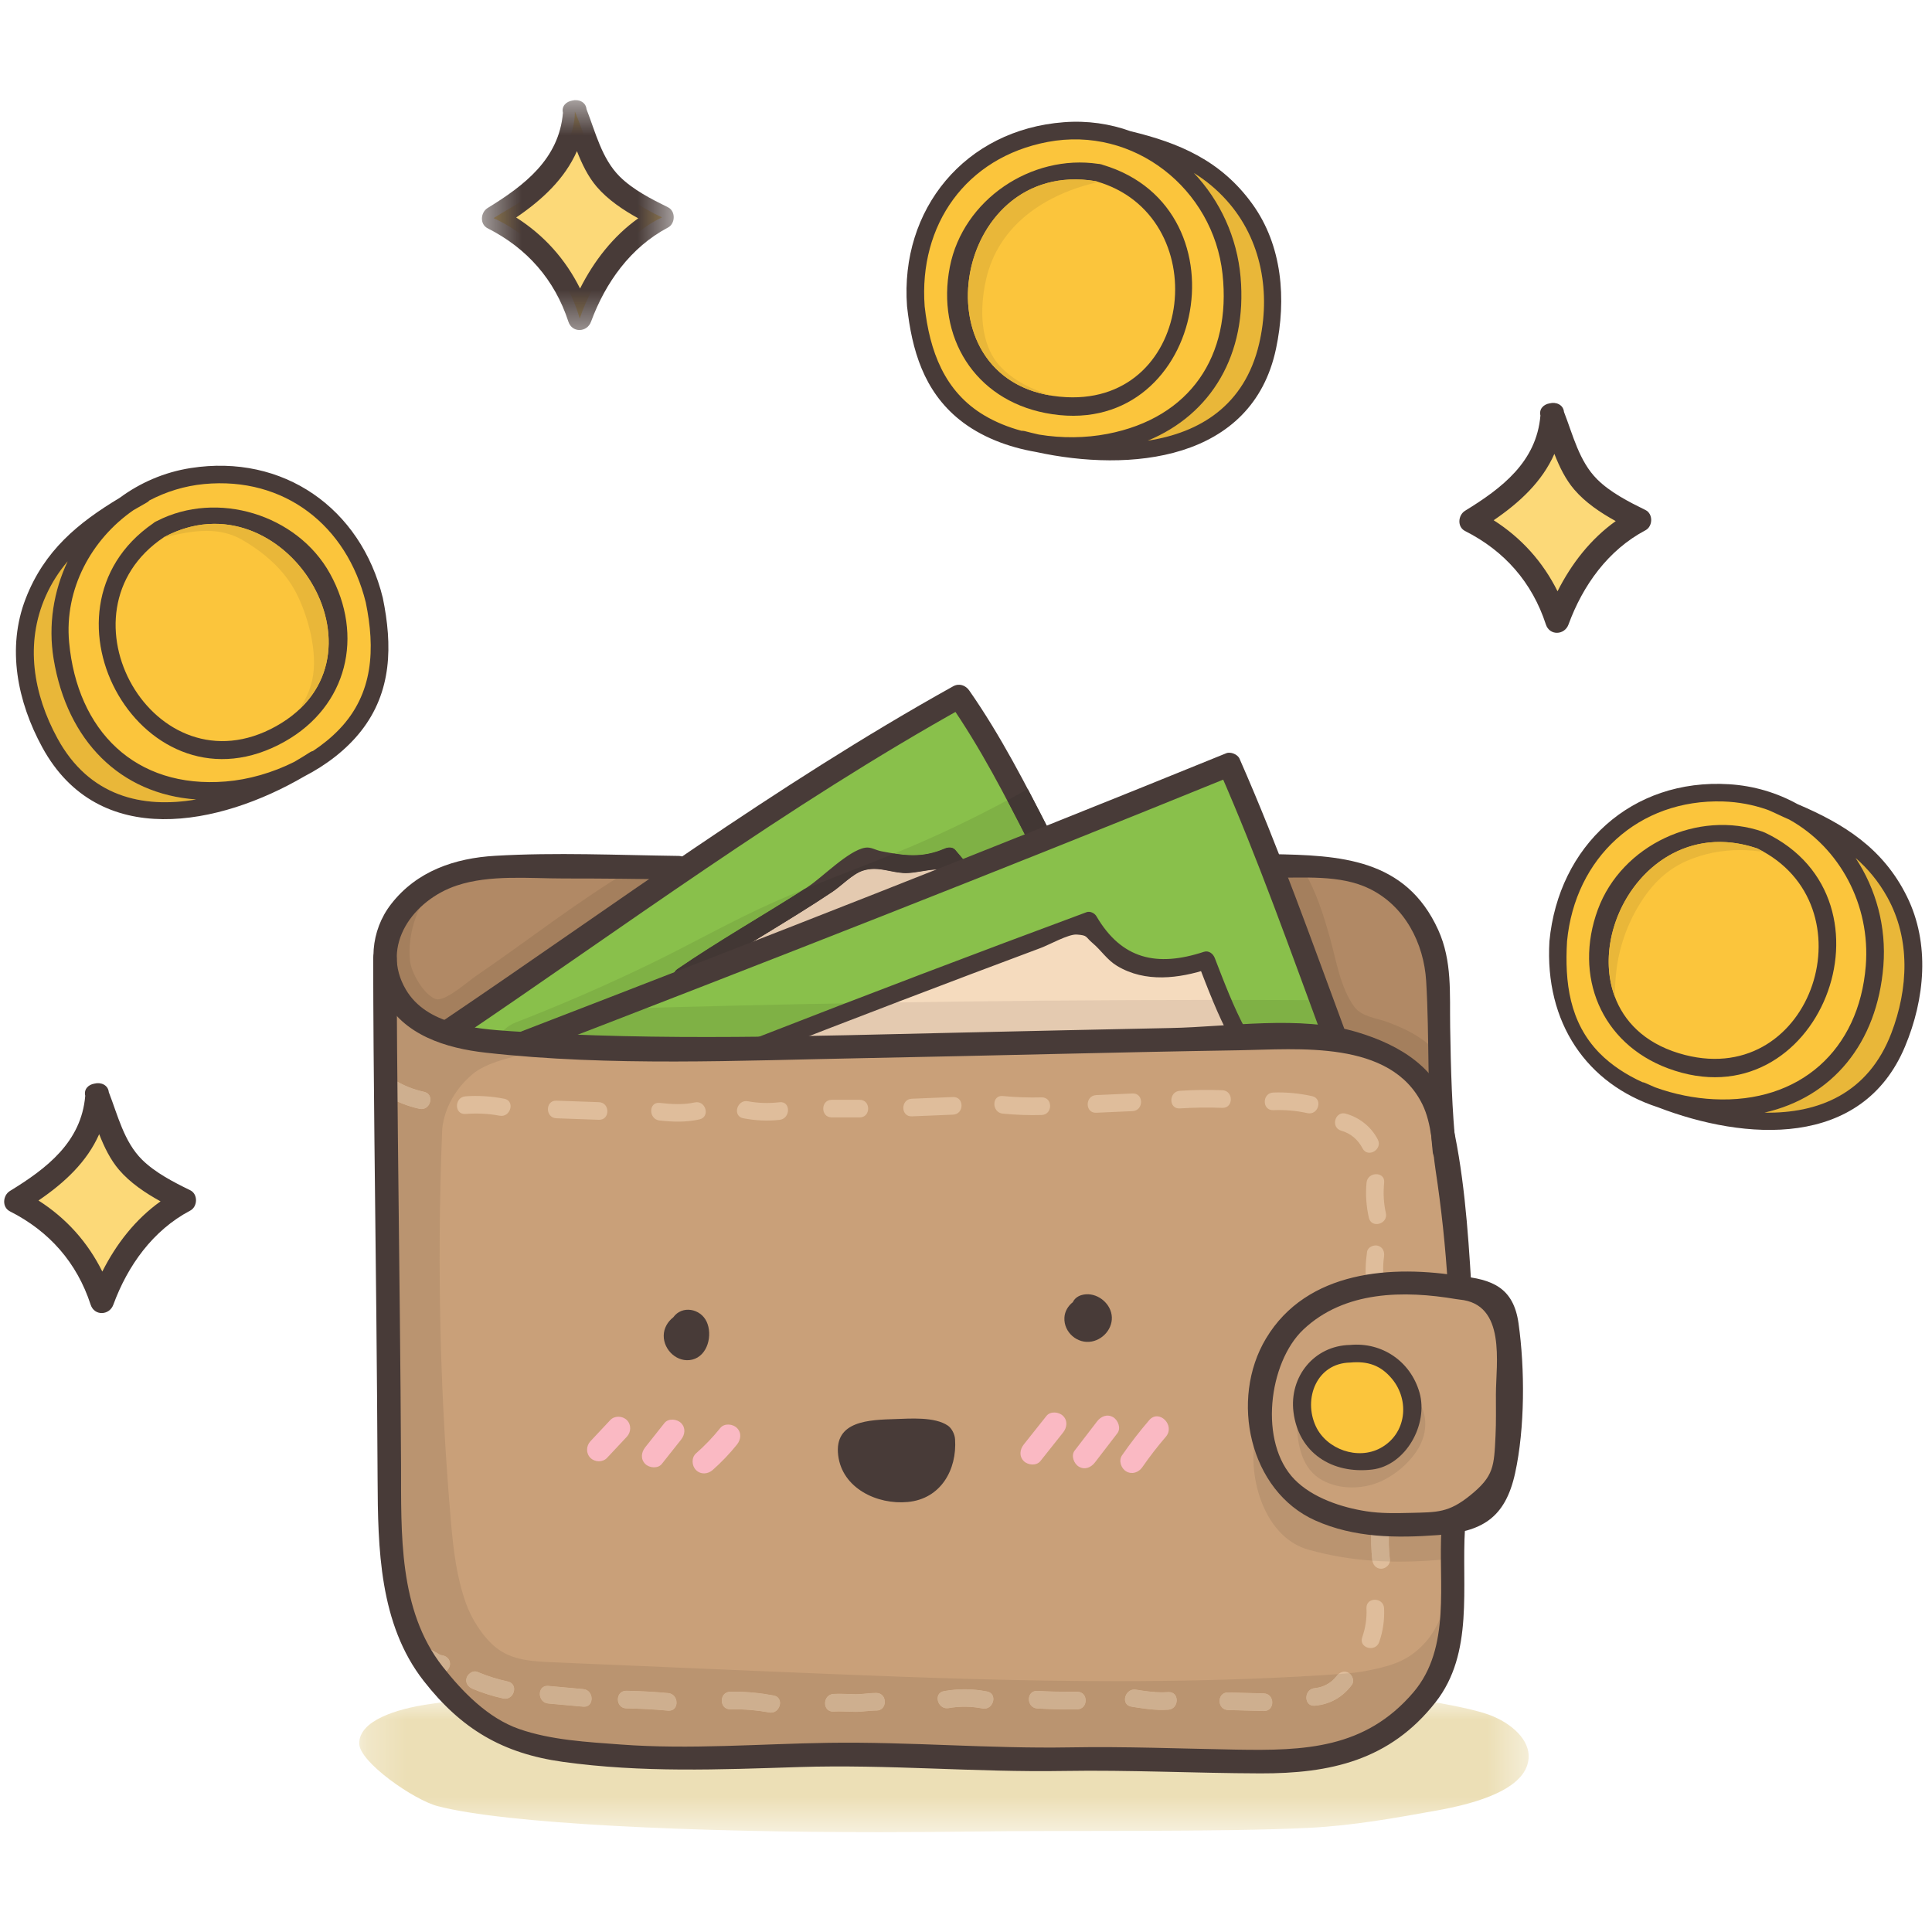 <svg width="50" height="50" viewBox="0 0 50 50" fill="none" xmlns="http://www.w3.org/2000/svg">
<path d="M49.48 25.677C49.434 26.051 49.125 27.012 48.928 27.334C47.837 29.118 45.754 29.191 44.427 28.918C44.079 28.847 43.581 28.675 43.045 28.449C43.291 28.522 43.549 28.571 43.729 28.59C43.748 28.591 43.766 28.593 43.785 28.595L43.788 28.596C43.858 28.61 43.923 28.619 43.98 28.619H43.983C44.098 28.634 44.214 28.642 44.33 28.647C44.946 28.695 45.505 28.687 46.103 28.446C46.273 28.391 46.438 28.319 46.601 28.225L46.602 28.225C47.16 27.977 47.608 27.556 47.923 27.039C47.934 27.021 47.945 27.004 47.955 26.986C47.966 26.968 47.977 26.95 47.987 26.931C48.056 26.81 48.118 26.682 48.174 26.543C48.196 26.489 48.217 26.435 48.236 26.381C48.245 26.353 48.255 26.326 48.264 26.297C48.273 26.271 48.282 26.244 48.29 26.216C48.294 26.2 48.299 26.185 48.304 26.169C48.363 25.962 48.416 25.723 48.456 25.482C48.505 25.199 48.536 24.915 48.541 24.681C48.541 24.655 48.542 24.63 48.541 24.605C48.541 24.511 48.539 24.417 48.537 24.323C48.536 24.292 48.535 24.261 48.533 24.229C48.531 24.167 48.528 24.104 48.523 24.041L48.523 24.041C48.505 23.791 48.469 23.544 48.399 23.305C48.383 23.246 48.363 23.186 48.341 23.127C48.3 23.02 48.237 22.895 48.16 22.763C48.15 22.746 48.14 22.73 48.13 22.713C48.12 22.696 48.109 22.679 48.099 22.662C47.974 22.46 47.821 22.247 47.673 22.058C47.648 22.026 47.624 21.996 47.6 21.967H47.599C47.502 21.847 47.408 21.741 47.328 21.66C47.305 21.637 47.282 21.613 47.258 21.591C47.235 21.569 47.211 21.546 47.188 21.525C47.164 21.503 47.14 21.481 47.117 21.461C47.015 21.371 46.912 21.288 46.805 21.212L46.805 21.211C46.75 21.172 46.695 21.134 46.64 21.099H46.64C46.602 21.074 46.566 21.051 46.528 21.029L46.527 21.029C46.49 21.006 46.452 20.984 46.414 20.963C46.281 20.89 46.145 20.825 46.006 20.768C47.002 21.15 47.85 21.672 48.085 21.861C48.588 22.268 49.178 23.189 49.317 23.648C49.57 24.481 49.569 24.942 49.48 25.677Z" fill="#FBC53C"/>
<path d="M45.761 28.796C45.729 28.796 45.697 28.796 45.665 28.795C47.421 28.396 48.581 27.003 48.742 24.997C48.823 23.981 48.55 23.004 48.023 22.205C48.337 22.48 48.614 22.808 48.842 23.218C49.45 24.313 49.384 25.594 48.949 26.737C48.364 28.268 47.118 28.796 45.761 28.796Z" fill="#E9B739"/>
<path d="M48.532 24.637C48.534 25.141 48.396 25.937 48.227 26.411C47.916 27.287 47.398 27.791 46.593 28.256C45.794 28.717 44.904 28.654 43.974 28.65C43.57 28.65 42.788 28.239 42.393 28.108C41.906 27.947 41.459 27.683 41.131 27.308C40.377 26.45 40.237 25.511 40.327 24.359C40.43 22.709 41.465 21.183 43.045 20.727C44.626 20.27 46.161 20.523 47.318 21.691C47.641 22.017 48.17 22.729 48.331 23.159C48.507 23.627 48.529 24.137 48.532 24.637Z" fill="#FBC53C"/>
<path d="M48.948 26.737C48.35 28.305 47.058 28.82 45.664 28.795C47.421 28.396 48.581 27.003 48.742 24.997C48.823 23.981 48.55 23.004 48.023 22.205C48.337 22.48 48.614 22.808 48.842 23.218C49.45 24.313 49.384 25.594 48.948 26.737ZM40.555 24.359C40.761 22.203 42.403 20.673 44.598 20.742C44.992 20.755 45.365 20.827 45.712 20.946C45.802 20.971 46.141 21.142 46.305 21.21C47.612 21.937 48.412 23.418 48.286 24.997C48.111 27.178 46.574 28.559 44.353 28.448C43.859 28.424 43.331 28.321 42.834 28.14C42.746 28.102 42.66 28.065 42.575 28.026C42.552 28.015 42.529 28.01 42.507 28.007C42.089 27.817 41.704 27.567 41.396 27.255C40.616 26.459 40.492 25.421 40.555 24.359ZM49.351 23.201C48.735 21.952 47.717 21.319 46.519 20.81C45.992 20.519 45.395 20.336 44.749 20.296C42.225 20.139 40.335 21.894 40.099 24.359C39.974 26.469 41.064 28.057 42.904 28.655C45.156 29.523 48.19 29.742 49.302 27.083C49.815 25.858 49.955 24.423 49.351 23.201Z" fill="#483B38"/>
<path d="M45.478 21.958C48.443 23.403 46.933 28.15 43.61 27.303C39.88 26.352 41.953 20.756 45.478 21.958ZM43.169 27.649C47.066 29.099 49.329 23.283 45.678 21.549C45.671 21.546 45.664 21.544 45.656 21.541C45.645 21.536 45.636 21.53 45.624 21.526C43.946 20.94 41.968 21.869 41.353 23.537C40.719 25.258 41.434 27.003 43.169 27.649Z" fill="#483B38"/>
<path d="M0.821 18.163C0.92 18.526 1.366 19.432 1.607 19.723C2.945 21.33 5.017 21.1 6.291 20.638C6.624 20.517 7.092 20.276 7.59 19.974C7.357 20.082 7.109 20.168 6.933 20.212C6.915 20.216 6.897 20.221 6.879 20.226L6.876 20.227C6.808 20.251 6.745 20.269 6.689 20.277L6.686 20.278C6.575 20.309 6.461 20.334 6.346 20.356C5.744 20.493 5.19 20.565 4.563 20.413C4.388 20.384 4.213 20.337 4.039 20.268L4.037 20.267C3.45 20.103 2.946 19.751 2.559 19.285C2.545 19.269 2.533 19.253 2.52 19.238C2.506 19.221 2.493 19.204 2.48 19.187C2.394 19.078 2.314 18.96 2.238 18.831C2.209 18.78 2.18 18.73 2.153 18.679C2.14 18.654 2.127 18.628 2.114 18.601C2.101 18.576 2.089 18.55 2.077 18.524C2.07 18.509 2.063 18.494 2.056 18.479C1.967 18.284 1.881 18.054 1.805 17.822C1.717 17.549 1.644 17.272 1.606 17.042C1.602 17.016 1.597 16.991 1.594 16.967C1.581 16.873 1.569 16.78 1.558 16.687C1.555 16.655 1.551 16.625 1.548 16.593C1.541 16.531 1.536 16.469 1.531 16.406L1.531 16.405C1.513 16.156 1.512 15.906 1.547 15.659C1.555 15.598 1.566 15.536 1.579 15.475C1.603 15.363 1.648 15.231 1.706 15.088C1.712 15.071 1.719 15.053 1.727 15.035C1.735 15.016 1.743 14.998 1.751 14.98C1.846 14.761 1.966 14.529 2.085 14.321C2.105 14.286 2.124 14.252 2.144 14.219H2.144C2.223 14.087 2.301 13.968 2.368 13.876C2.388 13.85 2.408 13.824 2.428 13.799C2.447 13.773 2.467 13.747 2.488 13.723C2.508 13.697 2.528 13.673 2.548 13.649C2.635 13.545 2.726 13.449 2.821 13.357L2.821 13.357C2.869 13.31 2.918 13.265 2.968 13.222L2.968 13.222C3.002 13.192 3.035 13.164 3.069 13.136L3.069 13.136C3.103 13.108 3.137 13.082 3.172 13.055C3.293 12.963 3.418 12.879 3.548 12.803C2.617 13.324 1.854 13.964 1.649 14.185C1.21 14.662 0.759 15.657 0.688 16.132C0.559 16.992 0.626 17.449 0.821 18.163Z" fill="#FBC53C"/>
<path d="M4.27 20.762C3.169 20.762 2.149 20.321 1.489 19.112C0.863 17.966 0.639 16.652 1.184 15.426C1.337 15.083 1.529 14.789 1.751 14.527C1.386 15.296 1.242 16.174 1.388 17.057C1.74 19.18 3.115 20.55 5.075 20.69C4.805 20.737 4.535 20.762 4.27 20.762Z" fill="#E9B739"/>
<path d="M1.608 16.996C1.679 17.495 1.931 18.263 2.167 18.708C2.602 19.53 3.187 19.953 4.051 20.296C4.909 20.637 5.78 20.446 6.699 20.308C7.099 20.249 7.813 19.729 8.185 19.542C8.644 19.312 9.049 18.987 9.318 18.568C9.94 17.609 9.942 16.66 9.687 15.533C9.346 13.915 8.1 12.556 6.471 12.333C4.841 12.111 3.358 12.583 2.382 13.906C2.11 14.276 1.69 15.056 1.593 15.505C1.487 15.993 1.539 16.501 1.608 16.996Z" fill="#FBC53C"/>
<path d="M8.779 18.876C8.579 19.084 8.349 19.271 8.099 19.436C8.073 19.442 8.047 19.451 8.021 19.469C7.891 19.553 7.755 19.636 7.616 19.717C7.054 19.999 6.433 20.177 5.841 20.225C3.496 20.416 2 18.908 1.789 16.623C1.662 15.243 2.364 13.959 3.452 13.204C3.568 13.136 3.685 13.069 3.804 13.002C3.83 12.988 3.849 12.971 3.865 12.952C4.299 12.724 4.778 12.575 5.281 12.527C7.361 12.33 8.977 13.601 9.467 15.594C9.711 16.783 9.668 17.951 8.779 18.876ZM1.489 19.112C0.863 17.966 0.639 16.652 1.184 15.426C1.337 15.083 1.529 14.789 1.751 14.527C1.387 15.296 1.242 16.174 1.388 17.057C1.74 19.18 3.115 20.55 5.075 20.69C3.682 20.93 2.308 20.612 1.489 19.112ZM9.907 15.473C9.336 13.148 7.328 11.739 4.936 12.113C4.249 12.22 3.626 12.494 3.099 12.883C2.02 13.532 1.148 14.245 0.665 15.491C0.167 16.775 0.453 18.166 1.095 19.342C2.557 22.019 5.689 21.369 7.875 20.093C8.445 19.799 8.962 19.404 9.339 18.926C10.149 17.901 10.158 16.696 9.907 15.473Z" fill="#483B38"/>
<path d="M7.144 18.795C3.994 20.55 1.336 15.844 4.242 13.903C7.329 12.24 10.332 17.018 7.144 18.795ZM4.063 13.483C4.047 13.49 4.029 13.498 4.012 13.509C3.994 13.519 3.979 13.53 3.966 13.542C0.659 15.82 3.734 21.245 7.374 19.189C8.989 18.276 9.43 16.455 8.54 14.845C7.692 13.313 5.619 12.683 4.063 13.483Z" fill="#483B38"/>
<path d="M32.946 7.684C32.965 8.06 32.822 9.06 32.682 9.41C31.907 11.353 29.866 11.776 28.512 11.73C28.157 11.719 27.637 11.634 27.07 11.501C27.326 11.532 27.588 11.536 27.769 11.524C27.787 11.523 27.806 11.521 27.825 11.52H27.827C27.899 11.523 27.965 11.52 28.021 11.511L28.024 11.51C28.14 11.505 28.256 11.495 28.371 11.479C28.986 11.423 29.536 11.321 30.085 10.982C30.243 10.9 30.394 10.8 30.538 10.681L30.539 10.68C31.047 10.343 31.417 9.852 31.641 9.289C31.649 9.27 31.656 9.251 31.664 9.232C31.672 9.212 31.679 9.192 31.686 9.172C31.734 9.042 31.773 8.904 31.806 8.758C31.818 8.701 31.829 8.644 31.839 8.587C31.844 8.559 31.849 8.531 31.853 8.5C31.857 8.473 31.86 8.445 31.864 8.417C31.866 8.4 31.868 8.384 31.87 8.367C31.894 8.154 31.905 7.909 31.905 7.665C31.904 7.378 31.888 7.092 31.853 6.861C31.849 6.835 31.845 6.81 31.841 6.786C31.824 6.693 31.807 6.602 31.789 6.509C31.782 6.478 31.776 6.447 31.769 6.417C31.756 6.356 31.743 6.294 31.727 6.234V6.233C31.667 5.99 31.591 5.752 31.482 5.529C31.455 5.473 31.425 5.417 31.394 5.363C31.336 5.264 31.253 5.152 31.154 5.035C31.142 5.02 31.129 5.005 31.116 4.99C31.103 4.975 31.09 4.96 31.077 4.946C30.919 4.767 30.733 4.583 30.555 4.422C30.525 4.395 30.496 4.369 30.468 4.344H30.467C30.351 4.242 30.241 4.154 30.148 4.087C30.122 4.068 30.095 4.049 30.068 4.031C30.041 4.013 30.014 3.994 29.987 3.978C29.96 3.96 29.933 3.943 29.906 3.927C29.791 3.855 29.675 3.791 29.557 3.734H29.557C29.497 3.704 29.436 3.675 29.376 3.65H29.375C29.334 3.632 29.294 3.615 29.253 3.6H29.253C29.212 3.584 29.171 3.569 29.13 3.554C28.986 3.505 28.841 3.463 28.694 3.431C29.741 3.639 30.665 4.011 30.928 4.158C31.493 4.475 32.23 5.283 32.444 5.712C32.833 6.49 32.91 6.945 32.946 7.684Z" fill="#FBC53C"/>
<path d="M29.704 11.404C31.355 10.722 32.28 9.166 32.108 7.177C32.017 6.139 31.574 5.192 30.898 4.477C31.2 4.665 31.484 4.895 31.745 5.185C32.656 6.199 32.892 7.593 32.585 8.899C32.21 10.494 31.049 11.199 29.704 11.404Z" fill="#E9B739"/>
<path d="M31.837 6.819C31.924 7.315 31.922 8.124 31.835 8.619C31.677 9.535 31.251 10.119 30.535 10.713C29.825 11.302 28.938 11.39 28.02 11.543C27.622 11.61 26.782 11.337 26.371 11.274C25.863 11.197 25.378 11.014 24.991 10.698C24.104 9.98 23.808 9.077 23.702 7.927C23.526 6.283 24.289 4.604 25.769 3.889C27.25 3.173 28.807 3.163 30.144 4.119C30.517 4.387 31.158 4.999 31.39 5.396C31.642 5.828 31.749 6.326 31.837 6.819Z" fill="#FBC53C"/>
<path d="M32.585 8.899C32.21 10.494 31.049 11.199 29.704 11.404C31.355 10.722 32.28 9.166 32.107 7.177C32.017 6.139 31.574 5.192 30.898 4.477C31.2 4.665 31.484 4.895 31.744 5.185C32.656 6.199 32.892 7.593 32.585 8.899ZM23.93 7.927C23.774 5.821 24.996 4.075 27.111 3.674C29.349 3.249 31.4 4.891 31.639 7.092C31.87 9.208 30.809 10.815 28.66 11.229C28.1 11.337 27.481 11.346 26.885 11.246C26.76 11.218 26.637 11.188 26.516 11.156C26.488 11.149 26.462 11.148 26.437 11.149C26.097 11.058 25.773 10.927 25.48 10.754C24.436 10.138 24.057 9.073 23.93 7.927ZM32.407 5.274C31.595 4.153 30.516 3.698 29.263 3.397C28.729 3.204 28.144 3.116 27.532 3.163C24.978 3.357 23.288 5.409 23.474 7.927C23.599 9.06 23.907 10.116 24.829 10.86C25.378 11.303 26.086 11.573 26.812 11.697C29.229 12.226 32.408 11.945 33.024 9.021C33.293 7.747 33.191 6.356 32.407 5.274Z" fill="#483B38"/>
<path d="M28.362 4.69C31.441 5.555 30.945 10.446 27.599 10.279C23.631 10.081 24.61 4.057 28.362 4.69ZM28.541 4.267C28.524 4.26 28.505 4.253 28.484 4.25C28.462 4.244 28.442 4.241 28.423 4.241C26.691 3.983 24.923 5.167 24.582 6.906C24.227 8.722 25.224 10.33 27.051 10.688C31.132 11.489 32.375 5.409 28.541 4.267Z" fill="#483B38"/>
<path d="M40.174 10.718C40.188 11.312 39.775 12.06 39.395 12.517C39.016 12.975 38.571 13.161 38.07 13.481C39.141 13.972 39.977 14.947 40.3 16.08C40.632 15.073 41.467 13.905 42.43 13.462C41.925 13.231 41.084 12.709 40.838 12.296C40.546 11.806 40.395 11.244 40.174 10.718Z" fill="#FCD978"/>
<path d="M40.309 15.302C39.932 14.545 39.379 13.925 38.656 13.464C39.332 13.002 39.911 12.464 40.227 11.746C40.359 12.083 40.516 12.407 40.742 12.67C41.028 13.005 41.418 13.267 41.815 13.486C41.165 13.95 40.669 14.588 40.309 15.302ZM42.584 13.199C42.158 12.99 41.674 12.743 41.335 12.405C40.868 11.94 40.71 11.261 40.476 10.661C40.457 10.47 40.267 10.396 40.104 10.439C39.953 10.463 39.825 10.581 39.866 10.754C39.765 11.955 38.863 12.638 37.917 13.218C37.733 13.331 37.706 13.637 37.917 13.743C38.937 14.259 39.652 15.072 40.007 16.161C40.103 16.457 40.491 16.441 40.593 16.161C40.964 15.149 41.618 14.234 42.584 13.724C42.778 13.622 42.787 13.298 42.584 13.199Z" fill="#483B38"/>
<path d="M2.513 28.323C2.528 28.917 2.114 29.665 1.735 30.122C1.356 30.58 0.91 30.767 0.41 31.086C1.48 31.578 2.317 32.553 2.64 33.685C2.972 32.678 3.807 31.51 4.77 31.067C4.265 30.836 3.424 30.314 3.178 29.901C2.886 29.411 2.735 28.849 2.513 28.323Z" fill="#FCD978"/>
<path d="M2.648 32.908C2.272 32.15 1.718 31.53 0.996 31.069C1.672 30.608 2.25 30.07 2.567 29.352C2.699 29.688 2.856 30.012 3.081 30.275C3.368 30.61 3.757 30.872 4.155 31.091C3.504 31.555 3.008 32.193 2.648 32.908ZM4.924 30.804C4.497 30.596 4.014 30.348 3.674 30.01C3.208 29.546 3.05 28.866 2.816 28.266C2.796 28.075 2.607 28.001 2.444 28.044C2.292 28.068 2.164 28.186 2.206 28.359C2.105 29.56 1.202 30.244 0.256 30.823C0.072 30.937 0.046 31.242 0.256 31.349C1.277 31.865 1.991 32.677 2.346 33.766C2.443 34.062 2.83 34.046 2.933 33.766C3.304 32.755 3.957 31.839 4.924 31.33C5.117 31.227 5.127 30.904 4.924 30.804Z" fill="#483B38"/>
<path d="M14.877 2.883C14.892 3.476 14.478 4.225 14.099 4.682C13.72 5.139 13.274 5.326 12.774 5.645C13.844 6.137 14.68 7.112 15.003 8.244C15.336 7.238 16.17 6.07 17.134 5.626C16.628 5.395 15.787 4.873 15.542 4.461C15.25 3.97 15.098 3.409 14.877 2.883Z" fill="#FCD978"/>
<mask id="mask0_10_12864" style="mask-type:luminance" maskUnits="userSpaceOnUse" x="12" y="2" width="6" height="7">
<path d="M12.469 2.562H17.469V8.58H12.469V2.562Z" fill="white"/>
</mask>
<g mask="url(#mask0_10_12864)">
<path d="M15.012 7.467C14.635 6.71 14.082 6.089 13.359 5.629C14.036 5.167 14.614 4.629 14.931 3.911C15.063 4.247 15.219 4.572 15.445 4.835C15.732 5.169 16.121 5.431 16.518 5.65C15.868 6.114 15.372 6.753 15.012 7.467ZM17.287 5.364C16.861 5.155 16.378 4.908 16.038 4.569C15.572 4.105 15.414 3.426 15.179 2.826C15.16 2.634 14.97 2.561 14.808 2.603C14.656 2.628 14.528 2.745 14.569 2.918C14.468 4.119 13.566 4.803 12.62 5.383C12.436 5.496 12.41 5.801 12.62 5.908C13.64 6.424 14.355 7.237 14.71 8.325C14.807 8.621 15.194 8.606 15.296 8.325C15.668 7.314 16.321 6.398 17.287 5.889C17.481 5.787 17.49 5.463 17.287 5.364Z" fill="#483B38"/>
</g>
<mask id="mask1_10_12864" style="mask-type:luminance" maskUnits="userSpaceOnUse" x="9" y="43" width="31" height="5">
<path d="M9.259 43.951H39.568V47.424H9.259V43.951Z" fill="white"/>
</mask>
<g mask="url(#mask1_10_12864)">
<path d="M22.756 47.417C17.899 47.417 13.077 47.203 11.321 46.741C10.709 46.58 9.308 45.607 9.297 45.128C9.285 44.524 10.277 44.226 11.081 44.107C11.328 44.07 11.578 44.035 11.83 44.003C12.675 44.861 13.163 45.108 14.602 45.303C15.846 45.471 16.862 45.522 17.8 45.522C18.498 45.522 19.154 45.494 19.828 45.466C20.502 45.438 21.195 45.41 21.969 45.41C22.24 45.41 22.522 45.413 22.817 45.422C22.817 45.422 22.817 45.422 22.817 45.422C22.82 45.422 22.822 45.422 22.824 45.422C23.166 45.431 23.525 45.447 23.905 45.471C23.936 45.473 23.966 45.474 23.996 45.477C24 45.477 24.004 45.477 24.008 45.477C24.01 45.477 24.012 45.478 24.014 45.478C24.018 45.478 24.022 45.478 24.026 45.478C24.876 45.529 25.657 45.545 26.383 45.545C26.971 45.545 27.523 45.535 28.044 45.524C28.565 45.514 29.055 45.504 29.521 45.504C29.989 45.504 30.433 45.514 30.859 45.545C30.869 45.546 30.879 45.547 30.889 45.548C30.891 45.548 30.893 45.548 30.895 45.548C31.269 45.578 32.039 45.596 32.755 45.596C32.755 45.596 32.755 45.596 32.755 45.596H32.756C33.286 45.596 33.786 45.586 34.072 45.564C34.073 45.564 34.074 45.564 34.074 45.564H34.075C34.077 45.563 34.079 45.563 34.082 45.563C34.082 45.563 34.083 45.563 34.084 45.563C34.085 45.563 34.086 45.563 34.087 45.563C34.088 45.563 34.088 45.563 34.089 45.563C34.09 45.562 34.091 45.562 34.093 45.562C34.788 45.503 35.444 45.179 35.995 44.751C35.996 44.75 35.998 44.749 35.999 44.748C36 44.748 36 44.748 36 44.747C36.002 44.746 36.003 44.745 36.004 44.744C36.005 44.744 36.005 44.743 36.005 44.743C36.007 44.742 36.008 44.742 36.008 44.741C36.009 44.74 36.009 44.74 36.01 44.74C36.011 44.739 36.012 44.738 36.014 44.737C36.014 44.736 36.015 44.736 36.015 44.736C36.016 44.734 36.017 44.734 36.018 44.733C36.019 44.733 36.019 44.733 36.019 44.733C36.02 44.732 36.022 44.73 36.023 44.73C36.024 44.729 36.024 44.729 36.024 44.728C36.025 44.727 36.026 44.727 36.028 44.726C36.028 44.725 36.029 44.725 36.029 44.725C36.03 44.724 36.031 44.723 36.032 44.722C36.033 44.722 36.033 44.721 36.034 44.721C36.035 44.72 36.036 44.719 36.037 44.718C36.038 44.718 36.038 44.717 36.038 44.717C36.04 44.716 36.041 44.715 36.041 44.715C36.042 44.715 36.042 44.714 36.043 44.714C36.044 44.713 36.045 44.712 36.046 44.711C36.047 44.711 36.047 44.71 36.048 44.709C36.049 44.709 36.049 44.709 36.05 44.708C36.051 44.707 36.052 44.707 36.053 44.706C36.053 44.705 36.055 44.705 36.055 44.704C36.056 44.703 36.057 44.703 36.057 44.703C36.058 44.702 36.059 44.701 36.06 44.7C36.061 44.7 36.062 44.699 36.062 44.698C36.063 44.698 36.064 44.697 36.065 44.696C36.065 44.696 36.066 44.696 36.066 44.696C36.067 44.694 36.068 44.694 36.07 44.693C36.07 44.692 36.071 44.692 36.072 44.691C36.072 44.69 36.073 44.69 36.074 44.689C36.074 44.689 36.075 44.688 36.075 44.688C36.076 44.687 36.078 44.686 36.079 44.685C36.079 44.685 36.08 44.684 36.08 44.684C36.081 44.683 36.083 44.682 36.084 44.681C36.084 44.681 36.084 44.681 36.085 44.681C36.086 44.68 36.087 44.679 36.088 44.678C36.088 44.677 36.089 44.677 36.089 44.677C36.09 44.676 36.092 44.675 36.093 44.674C36.093 44.673 36.093 44.673 36.093 44.673C36.095 44.672 36.096 44.672 36.098 44.67C36.098 44.67 36.098 44.67 36.098 44.67C36.099 44.669 36.101 44.668 36.102 44.666L36.103 44.666C36.104 44.665 36.106 44.664 36.107 44.663H36.107C36.393 44.432 36.623 44.214 36.808 44.001C37.469 44.104 38.181 44.248 38.529 44.375C39.121 44.591 39.61 45.036 39.559 45.524C39.479 46.303 38.231 46.667 37.199 46.853C36.114 47.049 35.022 47.245 33.909 47.303C31.641 47.419 27.464 47.366 25.161 47.4C24.367 47.411 23.562 47.417 22.756 47.417Z" fill="#ECDFB6"/>
</g>
<path d="M17.559 22.456L17.595 22.508C15.596 23.881 13.625 25.332 11.617 26.68L11.597 26.745C11.301 26.65 11.019 26.52 10.763 26.34C10.271 25.991 9.987 25.397 9.965 24.803C9.946 24.363 10.072 23.921 10.362 23.579C11.151 22.65 11.986 22.46 13.118 22.441C14.604 22.419 16.082 22.435 17.559 22.456Z" fill="#B18965"/>
<path d="M10.777 26.349C10.776 26.349 10.776 26.349 10.776 26.348C10.776 26.348 10.776 26.349 10.777 26.349ZM10.369 23.57C10.37 23.569 10.37 23.569 10.371 23.568C10.37 23.569 10.37 23.569 10.369 23.57Z" fill="#ECDFB6"/>
<path d="M11.328 26.646C11.136 26.567 10.953 26.471 10.78 26.352C10.78 26.351 10.78 26.351 10.78 26.351C10.779 26.35 10.778 26.349 10.777 26.349C10.776 26.349 10.776 26.348 10.776 26.348C10.774 26.347 10.774 26.346 10.772 26.346C10.772 26.345 10.771 26.345 10.771 26.345C10.77 26.344 10.77 26.344 10.768 26.343C10.768 26.343 10.768 26.342 10.767 26.342C10.766 26.341 10.765 26.34 10.763 26.34C10.274 25.993 9.991 25.405 9.965 24.815C9.965 24.813 9.965 24.811 9.965 24.808C9.965 24.806 9.965 24.805 9.965 24.803C9.963 24.776 9.963 24.748 9.963 24.72C9.963 24.308 10.09 23.9 10.362 23.579C10.363 23.577 10.364 23.576 10.365 23.575C10.366 23.575 10.366 23.574 10.366 23.573C10.367 23.572 10.368 23.571 10.369 23.57C10.37 23.569 10.37 23.569 10.371 23.568C10.371 23.568 10.372 23.567 10.373 23.566C10.373 23.565 10.374 23.564 10.375 23.564C10.376 23.563 10.376 23.562 10.377 23.561C10.377 23.561 10.378 23.56 10.378 23.56C10.379 23.559 10.38 23.558 10.381 23.556C10.382 23.556 10.382 23.555 10.382 23.555C10.383 23.554 10.384 23.552 10.386 23.551C10.386 23.551 10.386 23.551 10.386 23.551C10.711 23.174 11.046 22.923 11.405 22.756C10.838 23.254 10.534 24.135 10.61 24.861C10.643 25.173 10.952 25.717 11.259 25.85C11.279 25.859 11.302 25.863 11.327 25.863C11.594 25.863 12.107 25.403 12.31 25.264C13.686 24.325 14.995 23.287 16.431 22.441C16.698 22.444 16.966 22.448 17.233 22.451C15.309 23.766 13.403 25.11 11.465 26.418C11.376 26.478 11.334 26.561 11.328 26.646Z" fill="#A47F5D"/>
<path d="M22.448 22.16C23.133 22.391 23.926 22.504 24.562 22.16C24.664 22.279 24.765 22.399 24.869 22.518L24.889 22.567C22.48 23.524 20.055 24.473 17.692 25.393L17.648 25.275C18.942 24.371 21.062 23.234 22.448 22.16Z" fill="#F5DBBE"/>
<path d="M13.594 26.978L13.592 27.011C13.58 27.008 13.57 27.008 13.558 27.008C12.901 26.978 12.218 26.94 11.597 26.745L11.617 26.68C13.625 25.332 15.596 23.88 17.595 22.508C17.845 22.338 18.094 22.168 18.345 21.999C20.448 20.586 22.573 19.269 24.822 18.024C25.838 19.453 26.233 20.367 26.931 21.726L26.941 21.75C26.26 22.024 25.574 22.296 24.889 22.567L24.869 22.518C24.765 22.399 24.664 22.279 24.562 22.16C23.925 22.504 23.133 22.391 22.447 22.16C21.062 23.234 18.942 24.371 17.648 25.275L17.692 25.393C16.299 25.934 14.927 26.465 13.594 26.978Z" fill="#89C04B"/>
<path d="M36.743 27.921C36.007 27.311 35.163 26.994 34.565 26.891V26.889C34.093 25.62 33.517 24.006 32.899 22.409C33.136 22.413 33.365 22.417 33.584 22.419C34.711 22.435 35.607 22.427 36.492 23.467C36.891 23.938 37.21 24.663 37.214 25.275C37.218 26.413 37.238 28.511 37.38 29.782C37.329 29.439 37.25 28.34 36.743 27.921Z" fill="#B18965"/>
<path d="M37.292 28.645C37.292 28.645 37.292 28.645 37.291 28.645C37.268 28.206 37.251 27.738 37.24 27.281C37.251 27.738 37.268 28.206 37.292 28.645ZM37.133 28.542C37.132 28.541 37.131 28.541 37.131 28.54C37.099 28.454 37.065 28.37 37.024 28.292C37.023 28.289 37.022 28.285 37.02 28.282C37.063 28.363 37.1 28.451 37.133 28.542ZM33.584 22.419C33.45 22.418 33.312 22.416 33.171 22.413C33.171 22.413 33.171 22.413 33.172 22.413C33.312 22.416 33.45 22.418 33.584 22.419Z" fill="#ECDFB6"/>
<path d="M37.291 28.645C37.231 28.628 37.176 28.593 37.133 28.542C37.1 28.451 37.063 28.363 37.02 28.282C36.804 27.715 36.28 27.368 35.723 27.158C35.142 26.94 34.667 26.898 34.357 26.309C34.349 26.292 34.34 26.274 34.332 26.257C34.301 26.175 34.271 26.093 34.24 26.009C34.225 25.968 34.21 25.926 34.195 25.885C34.194 25.884 34.194 25.882 34.194 25.881C34.084 25.583 33.971 25.274 33.855 24.957C33.65 24.239 33.478 23.51 33.09 22.864C32.983 22.685 33.047 22.514 33.171 22.413C33.312 22.416 33.45 22.418 33.584 22.419C33.61 22.419 33.636 22.42 33.663 22.42C33.684 22.441 33.703 22.466 33.721 22.495C34.056 23.052 34.25 23.666 34.423 24.288C34.581 24.855 34.693 25.574 35.05 26.056C35.243 26.317 35.622 26.344 35.917 26.454C36.213 26.565 36.504 26.695 36.766 26.873C36.941 26.993 37.1 27.129 37.24 27.281C37.251 27.738 37.268 28.206 37.291 28.645Z" fill="#A47F5D"/>
<path d="M36.251 35.602C36.496 35.893 36.622 36.289 36.553 36.662C36.498 36.952 36.334 37.211 36.141 37.436C36.044 37.549 35.934 37.661 35.798 37.728C35.595 37.828 35.358 37.819 35.131 37.807C34.918 37.797 34.701 37.785 34.503 37.706C34.255 37.604 34.058 37.4 33.922 37.169C33.675 36.753 33.606 36.222 33.797 35.776C33.989 35.332 34.458 35.005 34.941 35.034C35.707 34.926 36.007 35.31 36.251 35.602Z" fill="#FBC53C"/>
<path d="M36.553 36.662C36.622 36.289 36.496 35.893 36.251 35.602C36.007 35.31 35.707 34.926 34.941 35.034C34.458 35.005 33.989 35.332 33.797 35.776C33.606 36.222 33.675 36.753 33.922 37.169C34.058 37.4 34.255 37.604 34.503 37.706C34.701 37.785 34.918 37.797 35.131 37.807C35.358 37.819 35.595 37.828 35.798 37.728C35.934 37.661 36.044 37.549 36.141 37.436C36.334 37.211 36.498 36.952 36.553 36.662ZM39.023 34.821C39.02 35.423 39.018 36.023 39.016 36.623C39.014 37.335 39.008 38.069 38.696 38.717C38.611 38.896 38.499 39.07 38.329 39.185C38.122 39.327 37.852 39.368 37.595 39.392C37.585 39.392 37.575 39.394 37.564 39.394C36.98 39.449 36.392 39.471 35.804 39.457C35.153 39.445 34.269 39.191 33.734 38.849C33.223 38.523 32.911 38.164 32.803 37.598C32.696 37.035 32.57 36.076 32.718 35.521C32.998 34.464 33.825 33.757 34.922 33.374C35.36 33.22 36.041 33.191 36.51 33.2C36.786 33.205 36.992 33.218 37.206 33.242C37.376 33.26 37.548 33.288 37.763 33.327L37.773 33.329C38.215 33.372 38.613 33.372 38.816 33.704C39.018 34.039 39.023 34.44 39.023 34.821Z" fill="#C9A079"/>
<path d="M33.922 37.168C33.794 36.952 33.714 36.705 33.693 36.454C33.693 36.454 33.693 36.454 33.693 36.454C33.714 36.705 33.794 36.952 33.922 37.168Z" fill="#E9B739"/>
<path d="M36.553 36.658C36.553 36.658 36.553 36.657 36.553 36.657C36.553 36.657 36.553 36.658 36.553 36.658Z" fill="#E9B739"/>
<path d="M36.554 36.652C36.589 36.455 36.568 36.252 36.505 36.061C36.506 36.062 36.507 36.062 36.507 36.063C36.549 36.19 36.571 36.322 36.571 36.455C36.571 36.521 36.566 36.587 36.554 36.652Z" fill="#E9B739"/>
<path d="M34.99 38.495C34.721 38.495 34.453 38.435 34.222 38.309C33.694 38.02 33.576 37.402 33.565 36.855C33.561 36.687 33.611 36.555 33.693 36.454C33.714 36.705 33.794 36.952 33.922 37.169C34.058 37.4 34.255 37.604 34.503 37.706C34.701 37.785 34.918 37.797 35.131 37.807C35.133 37.807 35.135 37.807 35.137 37.807C35.139 37.807 35.14 37.808 35.142 37.808C35.208 37.811 35.274 37.814 35.341 37.814C35.341 37.814 35.341 37.814 35.341 37.814C35.341 37.814 35.342 37.814 35.342 37.814C35.496 37.814 35.649 37.798 35.787 37.734C35.788 37.733 35.789 37.732 35.791 37.731C35.792 37.731 35.793 37.73 35.794 37.73C35.796 37.729 35.797 37.729 35.798 37.728C35.866 37.695 35.927 37.65 35.984 37.599C36.041 37.549 36.092 37.493 36.141 37.436C36.334 37.211 36.498 36.952 36.553 36.662C36.553 36.661 36.553 36.66 36.553 36.66C36.553 36.659 36.553 36.659 36.553 36.658C36.553 36.658 36.553 36.657 36.553 36.657C36.553 36.657 36.553 36.657 36.553 36.656C36.554 36.656 36.554 36.655 36.554 36.655C36.554 36.655 36.554 36.655 36.554 36.654C36.554 36.654 36.554 36.653 36.554 36.652C36.566 36.587 36.571 36.521 36.571 36.455C36.571 36.322 36.549 36.19 36.507 36.063C36.769 36.266 36.92 36.577 36.88 36.974C36.826 37.526 36.336 38.015 35.869 38.273C35.609 38.417 35.298 38.495 34.99 38.495Z" fill="#BA9470"/>
<path d="M37.384 29.817C37.593 31.09 37.717 32.199 37.773 33.276L37.764 33.332C37.548 33.294 37.376 33.266 37.206 33.247C36.993 33.223 36.786 33.211 36.51 33.205C36.042 33.196 35.361 33.225 34.922 33.379C33.825 33.762 32.998 34.469 32.718 35.526C32.57 36.081 32.696 37.04 32.804 37.603C32.911 38.169 33.223 38.528 33.734 38.854C34.269 39.197 35.154 39.45 35.805 39.462C36.392 39.477 36.981 39.454 37.565 39.4C37.575 39.4 37.585 39.397 37.595 39.397L37.611 39.564C37.419 42.171 38.057 43.145 35.995 44.751C35.444 45.179 34.788 45.503 34.093 45.562C33.438 45.617 31.544 45.601 30.889 45.548C30.031 45.482 29.1 45.503 28.044 45.524C26.85 45.548 25.497 45.572 23.905 45.471C22.262 45.367 21.016 45.417 19.828 45.466C18.248 45.531 16.771 45.596 14.602 45.303C12.937 45.078 12.546 44.782 11.403 43.553C10.151 42.211 10.078 40.186 10.076 38.352C10.074 35.654 9.965 27.506 9.963 24.808H9.965C9.987 25.402 10.271 25.996 10.764 26.345C11.019 26.525 11.301 26.655 11.597 26.75C12.218 26.945 12.901 26.983 13.558 27.014C13.57 27.014 13.581 27.014 13.593 27.016C15.194 27.087 17.03 27.158 18.63 27.142C18.97 27.138 19.309 27.134 19.647 27.129C24.074 27.071 28.146 26.945 32.049 26.882C32.753 26.87 33.453 26.862 34.146 26.855C34.264 26.855 34.405 26.868 34.566 26.894V26.896C35.164 26.999 36.007 27.316 36.743 27.926C37.251 28.345 37.33 29.444 37.38 29.787C37.38 29.797 37.382 29.807 37.384 29.817Z" fill="#C9A079"/>
<path d="M9.951 28.326C10.229 28.501 10.534 28.626 10.854 28.696C11.14 28.758 11.262 28.319 10.975 28.256C10.689 28.194 10.429 28.088 10.181 27.933C9.932 27.776 9.703 28.17 9.951 28.326Z" fill="#DFBD9B"/>
<path d="M12.046 28.829C12.342 28.807 12.635 28.819 12.928 28.874C13.215 28.929 13.338 28.489 13.049 28.435C12.716 28.371 12.384 28.348 12.046 28.373C11.755 28.395 11.752 28.851 12.046 28.829Z" fill="#DFBD9B"/>
<path d="M14.4 28.941C14.767 28.954 15.133 28.967 15.499 28.98C15.792 28.99 15.792 28.534 15.499 28.524C15.133 28.511 14.767 28.498 14.4 28.485C14.107 28.474 14.107 28.931 14.4 28.941Z" fill="#DFBD9B"/>
<path d="M17.071 28.999C17.42 29.036 17.757 29.047 18.101 28.97C18.388 28.907 18.267 28.468 17.98 28.531C17.677 28.597 17.377 28.576 17.071 28.543C16.779 28.512 16.781 28.969 17.071 28.999Z" fill="#DFBD9B"/>
<path d="M19.237 28.941C19.549 29 19.86 29.017 20.176 28.982C20.464 28.949 20.468 28.492 20.176 28.526C19.902 28.557 19.63 28.552 19.358 28.501C19.071 28.446 18.948 28.886 19.237 28.941Z" fill="#DFBD9B"/>
<path d="M21.526 28.919C21.767 28.919 22.007 28.919 22.248 28.919C22.541 28.919 22.542 28.463 22.248 28.463C22.007 28.463 21.767 28.463 21.526 28.463C21.232 28.463 21.232 28.919 21.526 28.919Z" fill="#DFBD9B"/>
<path d="M23.598 28.891C23.953 28.876 24.309 28.862 24.664 28.847C24.957 28.836 24.959 28.38 24.664 28.391C24.309 28.406 23.953 28.42 23.598 28.435C23.305 28.446 23.304 28.902 23.598 28.891Z" fill="#DFBD9B"/>
<path d="M25.952 28.821C26.287 28.853 26.621 28.865 26.956 28.856C27.25 28.848 27.251 28.392 26.956 28.4C26.621 28.409 26.287 28.397 25.952 28.365C25.66 28.336 25.662 28.792 25.952 28.821Z" fill="#DFBD9B"/>
<path d="M28.369 28.798C28.683 28.784 28.997 28.77 29.31 28.756C29.603 28.742 29.605 28.286 29.31 28.299C28.997 28.313 28.683 28.328 28.369 28.341C28.077 28.355 28.075 28.811 28.369 28.798Z" fill="#DFBD9B"/>
<path d="M30.534 28.686C30.9 28.662 31.267 28.657 31.634 28.671C31.927 28.682 31.927 28.226 31.634 28.215C31.267 28.201 30.9 28.206 30.534 28.23C30.243 28.249 30.24 28.705 30.534 28.686Z" fill="#DFBD9B"/>
<path d="M32.952 28.731C33.251 28.719 33.543 28.743 33.835 28.808C34.122 28.872 34.244 28.432 33.957 28.368C33.626 28.295 33.291 28.262 32.952 28.275C32.66 28.286 32.658 28.742 32.952 28.731Z" fill="#DFBD9B"/>
<path d="M34.711 29.262C34.957 29.332 35.145 29.493 35.262 29.719C35.398 29.979 35.792 29.749 35.656 29.488C35.486 29.161 35.186 28.923 34.832 28.822C34.549 28.741 34.429 29.181 34.711 29.262Z" fill="#DFBD9B"/>
<path d="M35.366 30.606C35.336 30.912 35.359 31.215 35.426 31.515C35.49 31.801 35.93 31.68 35.866 31.394C35.807 31.133 35.796 30.872 35.822 30.606C35.851 30.314 35.395 30.316 35.366 30.606Z" fill="#DFBD9B"/>
<path d="M35.379 32.398C35.34 32.67 35.329 32.937 35.361 33.21C35.376 33.332 35.456 33.438 35.59 33.438C35.702 33.438 35.832 33.333 35.818 33.21C35.791 32.981 35.786 32.748 35.819 32.519C35.837 32.397 35.789 32.276 35.66 32.239C35.553 32.208 35.396 32.276 35.379 32.398Z" fill="#DFBD9B"/>
<path d="M35.495 39.559C35.478 39.831 35.484 40.1 35.514 40.371C35.528 40.494 35.609 40.597 35.743 40.599C35.855 40.6 35.984 40.493 35.971 40.371C35.94 40.1 35.934 39.831 35.952 39.559C35.97 39.266 35.514 39.268 35.495 39.559Z" fill="#DFBD9B"/>
<path d="M37.574 40.338C37.58 40.096 37.591 39.839 37.611 39.564C37.591 39.84 37.58 40.096 37.574 40.338C37.574 40.338 37.574 40.338 37.574 40.338Z" fill="#ECDFB6"/>
<path d="M36.227 40.415C36.142 40.415 36.056 40.414 35.97 40.412C35.972 40.398 35.972 40.384 35.971 40.371C35.94 40.1 35.934 39.831 35.952 39.559C35.953 39.544 35.952 39.53 35.95 39.516C36.063 39.52 36.175 39.522 36.288 39.522C36.721 39.522 37.155 39.492 37.599 39.443L37.611 39.564C37.591 39.839 37.58 40.096 37.574 40.338C37.123 40.387 36.674 40.415 36.227 40.415Z" fill="#BA9470"/>
<path d="M33.594 38.761C33.172 38.462 32.908 38.125 32.808 37.625C32.908 38.125 33.172 38.462 33.594 38.76L33.594 38.761ZM32.79 37.529C32.761 37.375 32.733 37.196 32.709 37.007C32.733 37.196 32.761 37.375 32.79 37.529Z" fill="#ECDFB6"/>
<path d="M35.517 40.39C34.965 40.35 34.415 40.261 33.866 40.107C32.773 39.802 32.33 38.383 32.46 37.368C32.483 37.194 32.583 37.074 32.709 37.007C32.733 37.196 32.761 37.375 32.79 37.529C32.794 37.555 32.799 37.58 32.804 37.603C32.804 37.605 32.804 37.606 32.804 37.607C32.804 37.607 32.804 37.608 32.804 37.608C32.804 37.608 32.804 37.609 32.805 37.61C32.805 37.61 32.805 37.611 32.805 37.611C32.805 37.612 32.805 37.612 32.805 37.613C32.805 37.614 32.805 37.614 32.806 37.615C32.806 37.615 32.806 37.615 32.806 37.616C32.806 37.617 32.806 37.617 32.806 37.618C32.806 37.618 32.806 37.619 32.806 37.619C32.806 37.62 32.807 37.62 32.807 37.621C32.807 37.621 32.807 37.622 32.807 37.622C32.807 37.623 32.807 37.623 32.807 37.624C32.807 37.624 32.807 37.625 32.808 37.625C32.908 38.125 33.172 38.462 33.594 38.761L33.596 38.764C33.859 39.226 34.171 39.268 34.666 39.367C34.951 39.423 35.231 39.463 35.51 39.488C35.502 39.51 35.497 39.533 35.495 39.559C35.478 39.831 35.484 40.1 35.514 40.371C35.515 40.377 35.516 40.384 35.517 40.39Z" fill="#BA9470"/>
<path d="M35.97 40.412C35.819 40.408 35.668 40.401 35.517 40.39C35.516 40.384 35.515 40.377 35.514 40.371C35.484 40.1 35.478 39.831 35.495 39.559C35.497 39.533 35.502 39.51 35.51 39.488C35.657 39.501 35.804 39.511 35.95 39.516C35.952 39.53 35.952 39.544 35.952 39.559C35.934 39.831 35.94 40.1 35.971 40.371C35.972 40.384 35.972 40.398 35.97 40.412Z" fill="#CEAF8F"/>
<path d="M35.364 41.622C35.376 41.883 35.34 42.127 35.254 42.374C35.157 42.651 35.598 42.771 35.694 42.495C35.792 42.214 35.834 41.919 35.82 41.622C35.806 41.329 35.35 41.327 35.364 41.622Z" fill="#DFBD9B"/>
<path d="M34.592 43.375C34.46 43.553 34.246 43.669 34.027 43.688C33.736 43.713 33.734 44.169 34.027 44.144C34.422 44.109 34.75 43.923 34.986 43.605C35.06 43.505 35.001 43.351 34.904 43.293C34.788 43.224 34.665 43.277 34.592 43.375Z" fill="#DFBD9B"/>
<path d="M32.706 43.825C32.398 43.816 32.09 43.808 31.782 43.8C31.489 43.792 31.489 44.248 31.782 44.256C32.09 44.265 32.398 44.273 32.706 44.281C33 44.289 33 43.833 32.706 43.825Z" fill="#DFBD9B"/>
<path d="M30.234 43.791C29.953 43.811 29.678 43.774 29.4 43.728C29.113 43.681 28.99 44.12 29.279 44.168C29.596 44.22 29.912 44.27 30.234 44.248C30.525 44.227 30.528 43.771 30.234 43.791Z" fill="#DFBD9B"/>
<path d="M27.876 43.782C27.533 43.786 27.19 43.779 26.847 43.76C26.553 43.744 26.554 44.2 26.847 44.216C27.19 44.236 27.533 44.243 27.876 44.238C28.17 44.234 28.171 43.778 27.876 43.782Z" fill="#DFBD9B"/>
<path d="M25.545 43.775C25.171 43.703 24.805 43.7 24.43 43.766C24.142 43.816 24.264 44.256 24.552 44.206C24.841 44.155 25.135 44.159 25.424 44.215C25.71 44.271 25.833 43.831 25.545 43.775Z" fill="#DFBD9B"/>
<path d="M22.679 43.813C22.588 43.812 22.499 43.821 22.409 43.83C22.315 43.839 22.221 43.848 22.125 43.846C21.94 43.843 21.758 43.828 21.572 43.839C21.28 43.856 21.278 44.313 21.572 44.295C21.758 44.285 21.94 44.3 22.125 44.302C22.22 44.304 22.313 44.295 22.406 44.286C22.497 44.277 22.588 44.268 22.679 44.269C22.973 44.272 22.973 43.816 22.679 43.813Z" fill="#DFBD9B"/>
<path d="M20.023 43.879C19.652 43.809 19.278 43.775 18.9 43.781C18.606 43.785 18.606 44.242 18.9 44.237C19.237 44.231 19.57 44.256 19.902 44.318C20.189 44.372 20.312 43.933 20.023 43.879Z" fill="#DFBD9B"/>
<path d="M17.29 43.816C16.931 43.783 16.571 43.764 16.21 43.757C15.917 43.752 15.917 44.208 16.21 44.213C16.571 44.219 16.931 44.239 17.29 44.272C17.582 44.299 17.581 43.843 17.29 43.816Z" fill="#DFBD9B"/>
<path d="M15.093 43.713C14.792 43.686 14.49 43.659 14.189 43.631C13.897 43.605 13.899 44.061 14.189 44.087C14.49 44.115 14.792 44.142 15.093 44.169C15.385 44.196 15.383 43.739 15.093 43.713Z" fill="#DFBD9B"/>
<path d="M12.233 43.708C12.489 43.815 12.751 43.898 13.021 43.956C13.307 44.019 13.43 43.579 13.143 43.517C12.872 43.458 12.61 43.375 12.355 43.268C12.24 43.219 12.105 43.32 12.074 43.427C12.036 43.558 12.12 43.66 12.233 43.708Z" fill="#DFBD9B"/>
<path d="M10.92 43.086C11.081 43.172 11.234 43.272 11.418 43.29C11.541 43.303 11.647 43.177 11.647 43.062C11.647 42.928 11.541 42.846 11.418 42.834C11.384 42.831 11.334 42.79 11.304 42.775C11.253 42.747 11.201 42.72 11.15 42.692C10.891 42.553 10.66 42.947 10.92 43.086Z" fill="#DFBD9B"/>
<path d="M32.756 45.596C33.286 45.596 33.786 45.586 34.072 45.564C33.786 45.586 33.286 45.596 32.756 45.596Z" fill="#DBCFA8"/>
<path d="M36.004 44.744C36.005 44.744 36.005 44.743 36.005 44.743C36.005 44.743 36.005 44.744 36.004 44.744ZM36.008 44.741C36.009 44.74 36.01 44.74 36.01 44.74C36.009 44.74 36.009 44.74 36.008 44.741ZM36.013 44.737C36.014 44.737 36.015 44.736 36.015 44.736C36.015 44.736 36.014 44.736 36.013 44.737ZM36.018 44.733C36.019 44.733 36.019 44.733 36.019 44.733C36.019 44.733 36.019 44.733 36.018 44.733ZM36.023 44.73C36.024 44.729 36.024 44.729 36.024 44.728C36.024 44.729 36.024 44.729 36.023 44.73ZM36.028 44.726C36.028 44.725 36.029 44.725 36.029 44.725C36.029 44.725 36.028 44.725 36.028 44.726ZM36.032 44.722C36.033 44.722 36.033 44.721 36.034 44.721C36.033 44.721 36.033 44.722 36.032 44.722ZM36.046 44.711C36.047 44.711 36.048 44.71 36.048 44.709C36.047 44.71 36.047 44.711 36.046 44.711ZM36.055 44.704C36.056 44.703 36.057 44.703 36.057 44.702C36.057 44.703 36.056 44.703 36.055 44.704ZM36.074 44.689C36.074 44.689 36.074 44.688 36.075 44.688C36.075 44.688 36.074 44.689 36.074 44.689ZM36.102 44.666C36.103 44.666 36.103 44.666 36.103 44.666L36.102 44.666ZM36.107 44.663C36.107 44.663 36.107 44.663 36.107 44.663H36.107Z" fill="#DBCFA8"/>
<path d="M10.076 38.352C10.075 36.656 10.032 32.811 9.999 29.517C10.032 32.811 10.075 36.656 10.076 38.352ZM37.533 42.315C37.533 42.314 37.533 42.314 37.533 42.314V42.315ZM37.533 42.312C37.573 41.924 37.567 41.501 37.567 41.009C37.567 41.009 37.567 41.009 37.567 41.009C37.567 41.501 37.573 41.924 37.533 42.312ZM9.999 29.508C9.999 29.506 9.999 29.503 9.999 29.501C9.999 29.503 9.999 29.506 9.999 29.508ZM13.532 27.012C12.997 26.988 12.446 26.956 11.927 26.839C12.432 26.953 12.967 26.986 13.488 27.011C13.501 27.011 13.516 27.012 13.532 27.012ZM10.754 26.337C10.476 26.138 10.266 25.861 10.132 25.549C10.132 25.549 10.132 25.549 10.132 25.549C10.266 25.86 10.476 26.138 10.754 26.337Z" fill="#ECDFB6"/>
<path d="M32.755 45.596C32.755 45.596 32.755 45.596 32.755 45.596C32.039 45.596 31.269 45.578 30.895 45.548C30.893 45.548 30.891 45.548 30.889 45.548C30.879 45.547 30.869 45.546 30.859 45.545C30.433 45.514 29.989 45.504 29.52 45.504C29.055 45.504 28.564 45.514 28.044 45.524C27.522 45.535 26.971 45.545 26.383 45.545C25.657 45.545 24.876 45.529 24.026 45.478C24.022 45.478 24.018 45.478 24.014 45.478C24.012 45.478 24.01 45.477 24.008 45.477C24.004 45.477 24 45.477 23.996 45.477C23.966 45.474 23.936 45.473 23.905 45.471C23.525 45.447 23.166 45.431 22.824 45.422C22.822 45.422 22.82 45.422 22.817 45.422C22.817 45.422 22.817 45.422 22.817 45.422C22.522 45.413 22.24 45.41 21.968 45.41C20.918 45.41 20.016 45.461 19.109 45.494C17.608 45.431 16.108 45.37 14.608 45.303L14.602 45.303C12.937 45.078 12.546 44.782 11.403 43.553C11.292 43.435 11.191 43.311 11.098 43.183C11.199 43.235 11.302 43.279 11.418 43.29C11.424 43.291 11.43 43.291 11.435 43.291C11.551 43.291 11.647 43.171 11.647 43.062C11.647 42.928 11.541 42.846 11.418 42.834C11.384 42.831 11.334 42.79 11.304 42.775C11.253 42.747 11.201 42.72 11.15 42.692C11.112 42.672 11.075 42.663 11.04 42.663C10.956 42.663 10.884 42.713 10.843 42.781C10.128 41.5 10.078 39.862 10.076 38.352C10.075 36.656 10.032 32.811 9.999 29.517C9.999 29.514 9.999 29.511 9.999 29.508C9.999 29.506 9.999 29.503 9.999 29.501C9.999 29.5 9.999 29.499 9.999 29.498C9.999 29.494 9.999 29.491 9.998 29.487C9.994 29.098 9.991 28.717 9.987 28.349C10.255 28.512 10.547 28.629 10.854 28.696C10.873 28.7 10.891 28.702 10.909 28.702C11.155 28.702 11.243 28.315 10.975 28.256C10.689 28.194 10.429 28.088 10.181 27.933C10.141 27.907 10.102 27.896 10.065 27.896C10.036 27.896 10.008 27.903 9.983 27.915C9.976 27.092 9.97 26.343 9.966 25.722C10.018 25.662 10.073 25.604 10.132 25.549C10.266 25.861 10.476 26.138 10.754 26.337C10.754 26.337 10.754 26.338 10.754 26.338C10.755 26.338 10.756 26.34 10.757 26.34C10.757 26.34 10.757 26.34 10.757 26.34C10.758 26.341 10.759 26.341 10.76 26.342C10.76 26.342 10.76 26.342 10.761 26.343C10.761 26.343 10.763 26.344 10.764 26.345C10.941 26.47 11.13 26.57 11.328 26.652C11.318 26.822 11.447 26.996 11.613 26.996C11.664 26.996 11.717 26.98 11.772 26.944C11.824 26.908 11.875 26.874 11.927 26.839C12.447 26.956 12.997 26.988 13.532 27.012C13.944 27.035 15.032 27.13 14.89 27.13C14.886 27.13 14.881 27.13 14.875 27.13C14.871 27.13 14.866 27.13 14.861 27.13C14.586 27.13 12.859 27.271 12.233 27.796C11.595 28.331 11.454 28.983 11.443 29.269C11.371 31.057 11.358 32.848 11.405 34.638C11.447 36.238 11.536 37.838 11.675 39.433C11.736 40.137 11.821 40.822 12.059 41.495C12.193 41.876 12.491 42.359 12.825 42.63C13.251 42.977 13.797 42.997 14.319 43.02C15.094 43.055 15.869 43.086 16.643 43.119C18.253 43.187 19.862 43.257 21.472 43.322C23.949 43.423 26.427 43.508 28.905 43.508C29.651 43.508 30.398 43.5 31.144 43.483C31.949 43.465 32.754 43.435 33.559 43.392C33.919 43.372 34.279 43.353 34.638 43.325C34.621 43.339 34.605 43.356 34.592 43.375C34.46 43.553 34.246 43.669 34.027 43.688C33.744 43.712 33.734 44.145 34.004 44.145C34.011 44.145 34.019 44.145 34.027 44.144C34.422 44.109 34.75 43.923 34.986 43.605C35.056 43.51 35.006 43.365 34.917 43.302C35.124 43.283 35.236 43.269 35.502 43.214C36.13 43.082 36.509 42.929 36.899 42.492C37.217 42.136 37.405 41.594 37.556 41.044C37.559 41.032 37.563 41.021 37.567 41.009C37.567 41.501 37.573 41.924 37.533 42.312C37.533 42.313 37.533 42.314 37.533 42.314C37.533 42.314 37.533 42.314 37.533 42.315C37.445 43.155 37.144 43.827 36.107 44.663C36.107 44.663 36.107 44.663 36.107 44.663C36.106 44.664 36.104 44.665 36.103 44.666C36.103 44.666 36.103 44.666 36.102 44.666C36.101 44.668 36.099 44.669 36.098 44.67C36.098 44.67 36.098 44.67 36.098 44.67C36.096 44.671 36.095 44.672 36.093 44.673C36.093 44.673 36.093 44.673 36.093 44.674C36.092 44.675 36.09 44.676 36.089 44.677C36.089 44.677 36.089 44.677 36.088 44.678C36.087 44.679 36.086 44.68 36.085 44.681C36.084 44.681 36.084 44.681 36.084 44.681C36.083 44.682 36.081 44.683 36.08 44.684C36.08 44.684 36.079 44.685 36.079 44.685C36.078 44.686 36.076 44.687 36.075 44.688C36.075 44.688 36.074 44.689 36.074 44.689C36.073 44.69 36.072 44.69 36.072 44.691C36.071 44.692 36.07 44.692 36.07 44.693C36.068 44.694 36.067 44.694 36.066 44.696C36.066 44.696 36.065 44.696 36.065 44.696C36.064 44.697 36.063 44.698 36.062 44.698C36.062 44.699 36.061 44.7 36.06 44.7C36.059 44.701 36.058 44.702 36.057 44.703C36.057 44.703 36.056 44.703 36.055 44.704C36.055 44.705 36.053 44.705 36.053 44.706C36.052 44.707 36.051 44.707 36.05 44.708C36.049 44.708 36.049 44.709 36.048 44.709C36.048 44.71 36.047 44.711 36.046 44.711C36.045 44.712 36.044 44.713 36.043 44.714C36.042 44.714 36.042 44.715 36.041 44.715C36.041 44.715 36.04 44.716 36.038 44.717C36.038 44.717 36.038 44.718 36.037 44.718C36.036 44.719 36.035 44.72 36.034 44.721C36.033 44.721 36.033 44.722 36.032 44.722C36.031 44.723 36.03 44.724 36.029 44.725C36.029 44.725 36.028 44.725 36.028 44.726C36.026 44.727 36.025 44.727 36.024 44.728C36.024 44.729 36.024 44.729 36.023 44.73C36.022 44.73 36.02 44.732 36.019 44.733C36.019 44.733 36.019 44.733 36.018 44.733C36.017 44.734 36.016 44.735 36.015 44.736C36.015 44.736 36.014 44.737 36.014 44.737C36.012 44.738 36.011 44.739 36.01 44.74C36.01 44.74 36.009 44.74 36.008 44.741C36.008 44.742 36.007 44.742 36.005 44.743C36.005 44.743 36.005 44.744 36.004 44.744C36.003 44.745 36.002 44.746 36 44.747C36 44.748 36 44.748 35.999 44.748C35.998 44.749 35.996 44.75 35.995 44.751C35.444 45.179 34.788 45.503 34.093 45.562C34.091 45.562 34.09 45.562 34.089 45.562C34.088 45.562 34.088 45.562 34.087 45.562C34.086 45.563 34.085 45.563 34.084 45.563C34.083 45.563 34.082 45.563 34.082 45.563C34.079 45.563 34.077 45.563 34.075 45.564H34.074C34.074 45.564 34.073 45.564 34.072 45.564C33.786 45.586 33.286 45.596 32.756 45.596H32.755ZM18.989 44.236C19.296 44.236 19.599 44.262 19.902 44.318C19.918 44.322 19.934 44.323 19.95 44.323C20.202 44.323 20.295 43.93 20.023 43.879C19.68 43.814 19.335 43.78 18.986 43.78C18.958 43.78 18.929 43.78 18.9 43.781C18.608 43.785 18.606 44.237 18.895 44.237C18.897 44.237 18.898 44.237 18.9 44.237C18.93 44.236 18.959 44.236 18.989 44.236ZM21.715 44.291C21.852 44.291 21.988 44.3 22.125 44.302C22.133 44.302 22.14 44.303 22.147 44.303C22.234 44.303 22.32 44.294 22.406 44.286C22.492 44.278 22.579 44.269 22.666 44.269C22.67 44.269 22.675 44.269 22.679 44.269C22.681 44.269 22.681 44.269 22.682 44.269C22.973 44.269 22.972 43.816 22.679 43.813C22.675 43.813 22.67 43.813 22.666 43.813C22.579 43.813 22.494 43.821 22.409 43.83C22.323 43.838 22.238 43.847 22.152 43.847C22.143 43.847 22.134 43.846 22.125 43.846C21.99 43.844 21.855 43.835 21.72 43.835C21.671 43.835 21.622 43.836 21.572 43.839C21.285 43.856 21.279 44.296 21.556 44.296C21.561 44.296 21.566 44.296 21.572 44.295C21.62 44.292 21.668 44.291 21.715 44.291ZM31.775 43.8C31.489 43.8 31.491 44.248 31.782 44.256C32.09 44.265 32.398 44.273 32.706 44.281C32.709 44.281 32.711 44.281 32.714 44.281C33 44.281 32.997 43.833 32.706 43.825C32.398 43.817 32.09 43.808 31.782 43.8C31.78 43.8 31.777 43.8 31.775 43.8ZM16.206 43.757C15.917 43.757 15.918 44.208 16.21 44.213C16.571 44.219 16.931 44.239 17.291 44.272C17.299 44.273 17.307 44.273 17.315 44.273C17.582 44.273 17.573 43.842 17.291 43.816C16.931 43.783 16.571 43.764 16.21 43.757C16.209 43.757 16.207 43.757 16.206 43.757ZM29.358 43.724C29.102 43.724 29.004 44.123 29.279 44.168C29.542 44.211 29.806 44.253 30.072 44.253C30.126 44.253 30.18 44.251 30.234 44.248C30.519 44.227 30.528 43.791 30.253 43.791C30.247 43.791 30.241 43.791 30.234 43.791C30.182 43.795 30.129 43.797 30.077 43.797C29.85 43.797 29.626 43.765 29.4 43.728C29.386 43.725 29.371 43.724 29.358 43.724ZM26.832 43.76C26.553 43.76 26.56 44.201 26.847 44.216C27.123 44.232 27.4 44.239 27.677 44.239C27.743 44.239 27.81 44.239 27.876 44.238C28.169 44.234 28.171 43.782 27.88 43.782C27.879 43.782 27.878 43.782 27.876 43.782C27.81 43.783 27.744 43.783 27.678 43.783C27.401 43.783 27.124 43.776 26.847 43.76C26.842 43.76 26.837 43.76 26.832 43.76ZM24.961 44.17C25.116 44.17 25.27 44.185 25.424 44.215C25.441 44.218 25.457 44.22 25.473 44.22C25.723 44.22 25.816 43.828 25.545 43.775C25.35 43.737 25.158 43.718 24.965 43.718C24.788 43.718 24.61 43.734 24.43 43.766C24.157 43.814 24.252 44.21 24.506 44.21C24.521 44.21 24.536 44.208 24.552 44.206C24.688 44.182 24.825 44.17 24.961 44.17ZM14.165 43.63C13.897 43.63 13.907 44.062 14.189 44.087C14.49 44.115 14.792 44.142 15.093 44.169C15.101 44.17 15.109 44.17 15.117 44.17C15.385 44.17 15.375 43.738 15.093 43.713C14.792 43.686 14.49 43.659 14.189 43.631C14.181 43.631 14.173 43.63 14.165 43.63ZM12.292 43.255C12.195 43.255 12.099 43.339 12.074 43.427C12.036 43.558 12.12 43.66 12.234 43.708C12.489 43.815 12.751 43.898 13.021 43.956C13.04 43.961 13.058 43.963 13.075 43.963C13.322 43.963 13.411 43.575 13.143 43.517C12.872 43.458 12.61 43.375 12.355 43.268C12.334 43.259 12.313 43.255 12.292 43.255Z" fill="#BA9470"/>
<path d="M10.909 28.702C10.891 28.702 10.873 28.7 10.854 28.696C10.547 28.629 10.255 28.512 9.987 28.349C9.986 28.202 9.985 28.057 9.983 27.915C10.008 27.903 10.036 27.896 10.065 27.896C10.102 27.896 10.141 27.907 10.181 27.933C10.429 28.088 10.689 28.194 10.975 28.256C11.243 28.315 11.155 28.702 10.909 28.702Z" fill="#CEAF8F"/>
<path d="M34.004 44.145C33.734 44.145 33.744 43.712 34.027 43.688C34.246 43.669 34.46 43.553 34.592 43.375C34.605 43.356 34.621 43.339 34.638 43.325C34.677 43.322 34.717 43.318 34.757 43.315C34.817 43.31 34.869 43.306 34.917 43.302C35.006 43.365 35.056 43.51 34.986 43.605C34.75 43.923 34.422 44.109 34.027 44.144C34.019 44.145 34.011 44.145 34.004 44.145Z" fill="#CEAF8F"/>
<path d="M32.714 44.281C32.711 44.281 32.709 44.281 32.706 44.281C32.398 44.273 32.09 44.265 31.782 44.256C31.491 44.248 31.489 43.8 31.775 43.8C31.777 43.8 31.78 43.8 31.782 43.8C32.09 43.808 32.398 43.817 32.706 43.825C32.998 43.833 33 44.281 32.714 44.281Z" fill="#CEAF8F"/>
<path d="M30.072 44.253C29.806 44.253 29.542 44.211 29.279 44.168C29.004 44.123 29.102 43.724 29.358 43.724C29.371 43.724 29.386 43.725 29.4 43.728C29.626 43.765 29.85 43.797 30.077 43.797C30.129 43.797 30.182 43.795 30.234 43.791C30.241 43.791 30.247 43.791 30.253 43.791C30.528 43.791 30.519 44.227 30.234 44.248C30.18 44.251 30.126 44.253 30.072 44.253Z" fill="#CEAF8F"/>
<path d="M27.677 44.239C27.4 44.239 27.123 44.232 26.847 44.216C26.56 44.201 26.553 43.76 26.832 43.76C26.837 43.76 26.842 43.76 26.847 43.76C27.124 43.776 27.401 43.783 27.678 43.783C27.744 43.783 27.81 43.783 27.876 43.782C27.878 43.782 27.879 43.782 27.88 43.782C28.171 43.782 28.169 44.234 27.876 44.238C27.81 44.239 27.743 44.239 27.677 44.239Z" fill="#CEAF8F"/>
<path d="M25.473 44.22C25.457 44.22 25.441 44.218 25.424 44.215C25.271 44.185 25.116 44.17 24.961 44.17C24.825 44.17 24.688 44.182 24.552 44.206C24.536 44.208 24.521 44.21 24.506 44.21C24.252 44.21 24.157 43.814 24.43 43.766C24.61 43.734 24.788 43.718 24.965 43.718C25.158 43.718 25.35 43.737 25.545 43.775C25.816 43.828 25.723 44.22 25.473 44.22Z" fill="#CEAF8F"/>
<path d="M22.147 44.303C22.14 44.303 22.133 44.302 22.125 44.302C21.988 44.3 21.852 44.291 21.715 44.291C21.668 44.291 21.62 44.292 21.572 44.295C21.566 44.296 21.561 44.296 21.556 44.296C21.278 44.296 21.285 43.856 21.572 43.839C21.622 43.836 21.671 43.835 21.72 43.835C21.855 43.835 21.99 43.844 22.125 43.846C22.134 43.846 22.143 43.847 22.152 43.847C22.238 43.847 22.323 43.838 22.409 43.83C22.494 43.821 22.579 43.813 22.666 43.813C22.67 43.813 22.675 43.813 22.679 43.813C22.972 43.816 22.973 44.269 22.682 44.269C22.681 44.269 22.681 44.269 22.679 44.269C22.675 44.269 22.67 44.269 22.666 44.269C22.579 44.269 22.492 44.278 22.406 44.286C22.32 44.294 22.234 44.303 22.147 44.303Z" fill="#CEAF8F"/>
<path d="M19.95 44.323C19.934 44.323 19.918 44.322 19.902 44.318C19.599 44.262 19.296 44.236 18.989 44.236C18.959 44.236 18.93 44.236 18.9 44.237C18.898 44.237 18.897 44.237 18.895 44.237C18.606 44.237 18.608 43.785 18.9 43.781C18.929 43.78 18.958 43.78 18.986 43.78C19.335 43.78 19.68 43.814 20.023 43.879C20.295 43.93 20.202 44.323 19.95 44.323Z" fill="#CEAF8F"/>
<path d="M17.315 44.273C17.307 44.273 17.299 44.273 17.291 44.272C16.931 44.239 16.571 44.219 16.21 44.213C15.918 44.208 15.917 43.757 16.206 43.757C16.207 43.757 16.209 43.757 16.21 43.757C16.571 43.764 16.931 43.783 17.291 43.816C17.573 43.842 17.582 44.273 17.315 44.273Z" fill="#CEAF8F"/>
<path d="M15.117 44.17C15.109 44.17 15.101 44.17 15.093 44.169C14.792 44.142 14.49 44.115 14.189 44.087C13.907 44.062 13.897 43.63 14.165 43.63C14.173 43.63 14.181 43.631 14.189 43.631C14.49 43.659 14.792 43.686 15.093 43.713C15.375 43.738 15.385 44.17 15.117 44.17Z" fill="#CEAF8F"/>
<path d="M13.075 43.963C13.058 43.963 13.04 43.961 13.021 43.956C12.751 43.898 12.489 43.815 12.233 43.708C12.12 43.66 12.036 43.558 12.074 43.427C12.099 43.339 12.195 43.255 12.292 43.255C12.313 43.255 12.334 43.259 12.355 43.268C12.61 43.375 12.872 43.458 13.143 43.517C13.411 43.575 13.322 43.963 13.075 43.963Z" fill="#CEAF8F"/>
<path d="M11.435 43.291C11.43 43.291 11.424 43.291 11.418 43.29C11.302 43.279 11.199 43.235 11.098 43.183C11.005 43.054 10.92 42.919 10.843 42.781C10.884 42.713 10.956 42.663 11.04 42.663C11.075 42.663 11.112 42.672 11.15 42.692C11.201 42.72 11.253 42.747 11.304 42.775C11.334 42.79 11.384 42.831 11.418 42.834C11.541 42.846 11.647 42.928 11.647 43.062C11.647 43.171 11.551 43.291 11.435 43.291Z" fill="#CEAF8F"/>
<path d="M17.424 34.092L17.422 34.094C17.278 34.206 17.179 34.375 17.177 34.565C17.172 34.941 17.534 35.279 17.915 35.187C18.321 35.088 18.447 34.542 18.286 34.202C18.127 33.865 17.653 33.774 17.424 34.092Z" fill="#483B38"/>
<path d="M28.755 33.965C28.668 33.647 28.307 33.418 27.982 33.519C27.885 33.549 27.804 33.614 27.765 33.7C27.643 33.796 27.555 33.937 27.547 34.1C27.526 34.479 27.884 34.789 28.255 34.718C28.593 34.654 28.85 34.307 28.755 33.965Z" fill="#483B38"/>
<path d="M26.925 37.813C27.121 37.566 27.317 37.32 27.512 37.074C27.615 36.945 27.638 36.769 27.512 36.644C27.407 36.538 27.185 36.514 27.082 36.644C26.887 36.89 26.691 37.136 26.495 37.383C26.393 37.511 26.37 37.687 26.495 37.813C26.601 37.919 26.822 37.942 26.925 37.813Z" fill="#FAB9C3"/>
<path d="M28.337 37.848C28.53 37.596 28.724 37.345 28.917 37.093C29.017 36.963 28.937 36.753 28.808 36.677C28.651 36.586 28.492 36.656 28.392 36.786C28.198 37.038 28.005 37.289 27.812 37.541C27.711 37.671 27.792 37.881 27.921 37.957C28.078 38.048 28.237 37.978 28.337 37.848Z" fill="#FAB9C3"/>
<path d="M29.563 37.971C29.752 37.698 29.954 37.436 30.171 37.184C30.425 36.889 29.996 36.457 29.741 36.754C29.491 37.045 29.256 37.349 29.038 37.664C28.944 37.799 29.013 38.002 29.147 38.08C29.298 38.168 29.469 38.106 29.563 37.971Z" fill="#FAB9C3"/>
<path d="M15.71 37.73C15.881 37.547 16.052 37.364 16.223 37.182C16.335 37.062 16.342 36.871 16.223 36.752C16.11 36.639 15.905 36.632 15.793 36.752C15.622 36.935 15.451 37.117 15.28 37.3C15.168 37.42 15.161 37.611 15.28 37.73C15.393 37.843 15.598 37.85 15.71 37.73Z" fill="#FAB9C3"/>
<path d="M17.128 37.886C17.294 37.677 17.46 37.467 17.626 37.258C17.728 37.129 17.752 36.954 17.626 36.828C17.52 36.722 17.299 36.699 17.196 36.828C17.03 37.038 16.864 37.247 16.698 37.456C16.596 37.585 16.573 37.76 16.698 37.886C16.804 37.992 17.026 38.015 17.128 37.886Z" fill="#FAB9C3"/>
<path d="M18.443 38.044C18.671 37.843 18.881 37.623 19.072 37.386C19.175 37.257 19.197 37.08 19.072 36.956C18.966 36.849 18.746 36.827 18.642 36.956C18.451 37.193 18.241 37.413 18.012 37.614C17.889 37.723 17.901 37.934 18.012 38.044C18.135 38.167 18.319 38.154 18.443 38.044Z" fill="#FAB9C3"/>
<path d="M24.717 37.249C24.71 37.111 24.624 36.959 24.534 36.897C24.191 36.659 23.538 36.714 23.178 36.725C22.499 36.746 21.583 36.765 21.692 37.664C21.796 38.518 22.703 38.947 23.494 38.871C24.348 38.791 24.77 38.035 24.717 37.249Z" fill="#483B38"/>
<path d="M32.897 22.713C33.724 22.726 34.677 22.626 35.442 23C36.358 23.447 36.85 24.412 36.909 25.389C36.999 26.863 36.925 28.338 37.079 29.812C37.12 30.198 37.728 30.202 37.688 29.812C37.575 28.739 37.547 27.658 37.53 26.579C37.516 25.715 37.587 24.873 37.221 24.066C36.379 22.214 34.684 22.133 32.897 22.105C32.506 22.099 32.505 22.707 32.897 22.713Z" fill="#483B38"/>
<path d="M9.658 24.804C9.663 27.892 9.71 30.98 9.74 34.067C9.754 35.471 9.765 36.874 9.772 38.278C9.78 40.063 9.813 42.028 10.965 43.502C11.94 44.75 13.008 45.379 14.562 45.596C16.608 45.881 18.631 45.797 20.686 45.731C22.972 45.658 25.25 45.871 27.536 45.832C29.235 45.804 30.921 45.89 32.618 45.895C34.424 45.9 35.967 45.562 37.151 44.055C38.154 42.78 37.819 41.068 37.914 39.559C37.939 39.169 37.33 39.17 37.306 39.559C37.218 40.965 37.565 42.642 36.577 43.799C35.327 45.262 33.755 45.311 31.988 45.28C30.551 45.255 29.127 45.196 27.688 45.222C25.605 45.258 23.53 45.074 21.449 45.104C19.652 45.13 17.862 45.282 16.065 45.148C15.195 45.083 14.263 45.035 13.434 44.746C12.629 44.465 11.968 43.786 11.453 43.128C10.307 41.664 10.385 39.673 10.379 37.91C10.374 36.629 10.361 35.348 10.348 34.067C10.318 30.98 10.271 27.892 10.266 24.804C10.266 24.412 9.658 24.412 9.658 24.804Z" fill="#483B38"/>
<path d="M11.772 26.944C16.146 23.991 20.354 20.859 24.975 18.286C24.836 18.25 24.697 18.214 24.558 18.177C25.378 19.354 26.018 20.605 26.667 21.88C26.845 22.229 27.37 21.921 27.193 21.573C26.543 20.298 25.904 19.047 25.084 17.87C24.988 17.733 24.821 17.676 24.668 17.761C20.047 20.334 15.839 23.466 11.465 26.418C11.142 26.636 11.446 27.163 11.772 26.944Z" fill="#483B38"/>
<path d="M37.854 33.035C36.032 32.727 33.823 32.873 32.764 34.64C31.819 36.215 32.332 38.587 34.038 39.349C35.047 39.8 36.13 39.808 37.214 39.728C38.343 39.644 38.953 39.3 39.211 38.125C39.466 36.961 39.466 35.422 39.299 34.245C39.169 33.325 38.619 33.102 37.773 33.025C37.384 32.989 37.386 33.597 37.773 33.633C38.987 33.744 38.716 35.283 38.714 36.083C38.713 36.441 38.722 36.801 38.704 37.159C38.666 37.954 38.662 38.203 38.05 38.699C37.491 39.151 37.2 39.136 36.509 39.153C36.127 39.162 35.742 39.171 35.363 39.112C34.721 39.013 33.97 38.765 33.505 38.291C32.569 37.337 32.829 35.262 33.729 34.41C34.794 33.402 36.333 33.391 37.692 33.622C38.076 33.687 38.24 33.101 37.854 33.035Z" fill="#483B38"/>
<path d="M34.941 34.807C34.012 34.824 33.361 35.628 33.475 36.544C33.609 37.607 34.478 38.15 35.503 38.033C36.384 37.932 36.97 36.859 36.737 36.041C36.505 35.228 35.764 34.73 34.941 34.807C34.651 34.834 34.648 35.29 34.941 35.263C35.397 35.22 35.735 35.333 36.028 35.688C36.486 36.245 36.403 37.106 35.728 37.475C35.139 37.796 34.334 37.509 34.055 36.916C33.719 36.2 34.075 35.279 34.941 35.263C35.234 35.257 35.235 34.801 34.941 34.807Z" fill="#483B38"/>
<path d="M17.762 25.473C18.994 24.628 20.306 23.908 21.548 23.078C21.772 22.928 22.065 22.621 22.325 22.535C22.703 22.41 22.991 22.566 23.367 22.593C23.52 22.604 23.687 22.577 23.853 22.549C24.18 22.495 24.503 22.441 24.706 22.681C24.896 22.905 25.218 22.581 25.029 22.358C24.927 22.238 24.825 22.118 24.723 21.997C24.653 21.914 24.536 21.924 24.447 21.962C23.858 22.215 23.39 22.143 22.807 22.03C22.648 21.999 22.539 21.913 22.387 21.939C21.951 22.013 21.267 22.72 20.901 22.956C19.785 23.675 18.627 24.328 17.532 25.079C17.291 25.244 17.519 25.639 17.762 25.473Z" fill="#483B38"/>
<path d="M18.142 25.218C19.262 24.48 20.433 23.823 21.548 23.078C21.772 22.928 22.065 22.621 22.325 22.535C22.431 22.5 22.529 22.488 22.625 22.488C22.871 22.488 23.096 22.573 23.367 22.593C23.391 22.595 23.415 22.596 23.439 22.596C23.572 22.596 23.713 22.572 23.853 22.549C23.994 22.526 24.133 22.502 24.263 22.502C24.422 22.502 24.566 22.538 24.679 22.65C24.678 22.651 24.678 22.651 24.677 22.651C22.491 23.518 20.295 24.378 18.146 25.216C18.146 25.216 18.146 25.216 18.146 25.216C18.144 25.217 18.143 25.217 18.142 25.218Z" fill="#E4CAB0"/>
<path d="M13.592 27.011C13.58 27.008 13.57 27.008 13.558 27.008C13.549 27.008 13.54 27.007 13.531 27.007C13.309 26.997 13.085 26.985 12.861 26.966C12.922 26.736 13.11 26.553 13.348 26.46C14.534 26 15.7 25.492 16.846 24.937C17.921 24.415 18.961 23.819 20.056 23.335C20.305 23.225 20.556 23.119 20.808 23.016C19.721 23.711 18.597 24.349 17.532 25.079C17.383 25.18 17.413 25.37 17.516 25.462C16.955 25.679 16.397 25.896 15.844 26.11C15.344 26.303 14.848 26.494 14.357 26.684C14.338 26.692 14.319 26.699 14.3 26.706C14.063 26.797 13.828 26.888 13.594 26.978L13.592 27.011ZM25.086 22.489C25.082 22.445 25.064 22.399 25.029 22.358C24.927 22.238 24.825 22.118 24.723 21.997C24.684 21.951 24.631 21.934 24.576 21.934C24.532 21.934 24.487 21.945 24.447 21.962C24.154 22.088 23.891 22.134 23.628 22.134C23.468 22.134 23.308 22.116 23.142 22.09C23.269 22.038 23.395 21.986 23.522 21.933C24.388 21.567 25.236 21.157 26.066 20.713C26.266 21.093 26.462 21.477 26.659 21.863C26.136 22.073 25.611 22.281 25.086 22.489Z" fill="#7FB145"/>
<path d="M26.659 21.863L26.659 21.863C26.462 21.477 26.266 21.093 26.066 20.713C26.244 20.618 26.422 20.521 26.599 20.422C26.796 20.796 26.989 21.174 27.183 21.553C27.186 21.56 27.189 21.567 27.193 21.573C27.193 21.574 27.193 21.575 27.193 21.575C27.204 21.597 27.212 21.618 27.217 21.64C27.125 21.677 27.033 21.713 26.941 21.75C26.847 21.788 26.753 21.826 26.659 21.863Z" fill="#423734"/>
<path d="M17.516 25.462C17.413 25.37 17.383 25.18 17.532 25.079C18.597 24.349 19.721 23.711 20.808 23.016C21.582 22.699 22.367 22.407 23.142 22.09C23.308 22.116 23.468 22.134 23.628 22.134C23.891 22.134 24.154 22.088 24.447 21.962C24.487 21.945 24.532 21.934 24.576 21.934C24.631 21.934 24.684 21.951 24.723 21.997C24.825 22.118 24.927 22.238 25.029 22.358C25.064 22.399 25.082 22.445 25.086 22.489C25.086 22.489 25.086 22.489 25.086 22.489C25.02 22.515 24.954 22.541 24.889 22.567C24.819 22.595 24.749 22.622 24.679 22.65C24.566 22.538 24.422 22.502 24.263 22.502C24.133 22.502 23.994 22.526 23.853 22.549C23.713 22.572 23.572 22.596 23.439 22.596C23.415 22.596 23.391 22.595 23.367 22.593C23.096 22.573 22.871 22.488 22.625 22.488C22.529 22.488 22.431 22.5 22.325 22.535C22.065 22.621 21.772 22.928 21.548 23.078C20.433 23.823 19.261 24.48 18.142 25.218C17.992 25.276 17.842 25.334 17.692 25.393C17.634 25.416 17.575 25.439 17.516 25.461C17.516 25.461 17.516 25.461 17.516 25.461C17.516 25.461 17.516 25.461 17.516 25.462Z" fill="#423734"/>
<path d="M32.899 22.409C33.517 24.006 34.093 25.62 34.565 26.889C34.405 26.863 34.263 26.85 34.145 26.85C33.452 26.856 32.752 26.865 32.049 26.877L32.047 26.771C31.795 26.336 31.449 25.45 31.218 24.854C30.658 25.069 30.062 25.148 29.482 24.995C28.902 24.842 28.506 24.434 28.178 23.828C25.325 24.884 22.482 25.967 19.647 27.073V27.124C19.309 27.128 18.97 27.132 18.629 27.136C17.029 27.152 15.194 27.082 13.592 27.011L13.594 26.978C14.926 26.465 16.299 25.934 17.692 25.393C20.055 24.473 22.48 23.524 24.889 22.567C25.574 22.296 26.26 22.024 26.941 21.75C28.593 21.091 30.226 20.434 31.816 19.786C32.183 20.613 32.548 21.509 32.896 22.409H32.899Z" fill="#89C04B"/>
<path d="M32.047 26.771L32.049 26.877C28.145 26.94 24.074 27.065 19.647 27.124V27.073C22.482 25.967 25.325 24.884 28.178 23.828C28.506 24.434 28.902 24.842 29.482 24.995C30.062 25.148 30.658 25.069 31.218 24.854C31.449 25.45 31.795 26.336 32.047 26.771Z" fill="#F5DBBE"/>
<path d="M34.367 26.353C34.311 26.201 34.254 26.044 34.195 25.885C34.21 25.926 34.225 25.968 34.24 26.009C34.283 26.126 34.326 26.24 34.367 26.353Z" fill="#A47F5D"/>
<path d="M14.357 26.684C14.848 26.494 15.344 26.303 15.844 26.11C15.344 26.303 14.848 26.495 14.357 26.684Z" fill="#74A543"/>
<path d="M18.154 27.139C16.948 27.139 15.639 27.096 14.413 27.046C14.361 26.936 14.343 26.808 14.357 26.684C14.848 26.495 15.344 26.303 15.844 26.11C18.075 26.044 20.307 25.991 22.54 25.954C21.574 26.324 20.61 26.697 19.647 27.073V27.124C19.309 27.128 18.97 27.132 18.629 27.136C18.473 27.138 18.314 27.139 18.154 27.139ZM34.565 26.889C34.405 26.863 34.263 26.85 34.145 26.85C33.452 26.856 32.752 26.865 32.049 26.877L32.047 26.771C31.922 26.555 31.773 26.226 31.627 25.878C32.483 25.878 33.339 25.88 34.195 25.885C34.254 26.044 34.311 26.201 34.367 26.353C34.435 26.537 34.501 26.716 34.565 26.889Z" fill="#7FB145"/>
<path d="M19.647 27.124V27.073C20.61 26.697 21.574 26.324 22.54 25.954C25.517 25.903 28.494 25.878 31.471 25.878C31.523 25.878 31.575 25.878 31.627 25.878C31.773 26.226 31.922 26.555 32.047 26.771L32.049 26.877C28.145 26.94 24.074 27.065 19.647 27.124Z" fill="#E4CAB0"/>
<path d="M13.676 27.271C19.768 24.923 25.849 22.541 31.896 20.08C31.782 20.033 31.667 19.987 31.553 19.94C32.565 22.242 33.399 24.615 34.273 26.971C34.407 27.336 34.995 27.178 34.859 26.81C33.967 24.404 33.112 21.983 32.078 19.633C32.03 19.523 31.848 19.448 31.735 19.494C25.687 21.955 19.607 24.337 13.514 26.685C13.153 26.825 13.31 27.413 13.676 27.271Z" fill="#483B38"/>
<path d="M19.707 27.292C22.111 26.355 24.52 25.434 26.937 24.532C27.159 24.449 27.655 24.17 27.867 24.186C28.16 24.208 28.077 24.239 28.282 24.412C28.505 24.601 28.651 24.843 28.912 24.999C29.639 25.436 30.512 25.325 31.278 25.073C31.185 25.02 31.091 24.967 30.998 24.914C31.256 25.581 31.51 26.255 31.849 26.886C31.988 27.145 32.382 26.915 32.243 26.656C31.922 26.059 31.682 25.423 31.438 24.793C31.395 24.682 31.284 24.592 31.157 24.633C29.937 25.035 29.025 24.822 28.376 23.713C28.328 23.632 28.212 23.573 28.118 23.608C25.265 24.666 22.421 25.747 19.586 26.853C19.315 26.958 19.433 27.399 19.707 27.292Z" fill="#483B38"/>
<path d="M38.078 33.27C37.991 31.811 37.881 30.261 37.534 28.835C37.248 27.656 36.237 27.045 35.117 26.71C33.635 26.267 31.823 26.575 30.297 26.605C28.476 26.64 26.655 26.685 24.834 26.724C20.971 26.81 17.091 26.946 13.232 26.688C12.293 26.625 11.042 26.523 10.505 25.612C9.83 24.467 10.701 23.293 11.816 22.919C12.68 22.629 13.704 22.736 14.602 22.735C15.587 22.734 16.573 22.746 17.558 22.759C17.949 22.765 17.95 22.156 17.558 22.151C15.984 22.13 14.389 22.056 12.816 22.148C11.774 22.208 10.788 22.541 10.124 23.395C9.586 24.086 9.522 25.027 9.922 25.802C10.431 26.79 11.543 27.129 12.578 27.244C15.805 27.604 19.128 27.445 22.366 27.384C25.598 27.323 28.828 27.232 32.06 27.181C33.588 27.157 35.993 26.902 36.815 28.588C37.056 29.084 37.069 29.729 37.151 30.27C37.302 31.266 37.41 32.265 37.47 33.27C37.493 33.659 38.101 33.662 38.078 33.27Z" fill="#483B38"/>
<path d="M41.794 25.802C41.557 25.173 41.591 24.449 41.836 23.79C42.241 22.7 43.224 21.79 44.505 21.79C44.578 21.79 44.651 21.793 44.726 21.799C44.96 21.818 45.204 21.867 45.455 21.95C45.462 21.953 45.47 21.955 45.478 21.958C45.539 21.988 45.597 22.019 45.654 22.051C45.45 22.017 45.242 21.999 45.033 21.999C44.56 21.999 44.088 22.091 43.651 22.281C43.066 22.535 42.67 22.981 42.358 23.527C42.058 24.053 41.87 24.65 41.818 25.254C41.805 25.412 41.786 25.61 41.794 25.802Z" fill="#E9B739"/>
<path d="M41.836 23.79C42.241 22.7 43.223 21.79 44.505 21.79C43.224 21.79 42.241 22.7 41.836 23.79Z" fill="#423734"/>
<path d="M27.21 10.238C25.589 9.979 24.938 8.644 25.065 7.343C25.065 7.343 25.065 7.343 25.065 7.342C25.065 7.342 25.065 7.342 25.065 7.341C25.199 5.973 26.193 4.643 27.822 4.643C27.836 4.643 27.85 4.643 27.864 4.643C28.023 4.646 28.188 4.66 28.358 4.689C28.359 4.689 28.361 4.689 28.362 4.69C28.363 4.69 28.364 4.69 28.364 4.69C28.387 4.696 28.408 4.704 28.43 4.71C27.07 5.014 25.83 5.814 25.514 7.256C25.355 7.978 25.353 8.907 25.884 9.48C26.24 9.864 26.716 10.079 27.21 10.238Z" fill="#E9B739"/>
<path d="M25.065 7.341C25.199 5.973 26.193 4.643 27.822 4.643C26.193 4.643 25.199 5.973 25.065 7.341ZM28.362 4.69C28.361 4.689 28.359 4.689 28.358 4.689C28.359 4.689 28.361 4.689 28.362 4.69Z" fill="#423734"/>
<path d="M7.729 18.375C7.897 18.136 8.023 17.869 8.082 17.591C8.233 16.895 7.977 15.95 7.666 15.346C7.365 14.761 6.855 14.312 6.271 13.973C5.976 13.801 5.663 13.739 5.346 13.739C4.986 13.739 4.618 13.819 4.262 13.905C4.251 13.908 4.241 13.91 4.23 13.912L4.242 13.903C4.688 13.663 5.132 13.557 5.556 13.557C5.82 13.557 6.075 13.598 6.319 13.673C6.32 13.674 6.321 13.674 6.322 13.674C6.322 13.675 6.323 13.675 6.323 13.675C6.324 13.675 6.324 13.675 6.325 13.675C6.325 13.675 6.326 13.676 6.327 13.676C6.327 13.676 6.327 13.676 6.327 13.676C8.207 14.262 9.355 16.881 7.729 18.375Z" fill="#E9B739"/>
<path d="M4.242 13.903C4.688 13.663 5.132 13.557 5.556 13.557C5.82 13.557 6.075 13.598 6.319 13.673C6.075 13.598 5.82 13.557 5.556 13.557C5.132 13.557 4.688 13.663 4.242 13.903ZM6.327 13.676C6.327 13.676 6.327 13.676 6.327 13.676C6.327 13.676 6.327 13.676 6.327 13.676ZM6.322 13.674C6.321 13.674 6.32 13.674 6.319 13.673C6.32 13.674 6.321 13.674 6.322 13.674Z" fill="#423734"/>
</svg>
